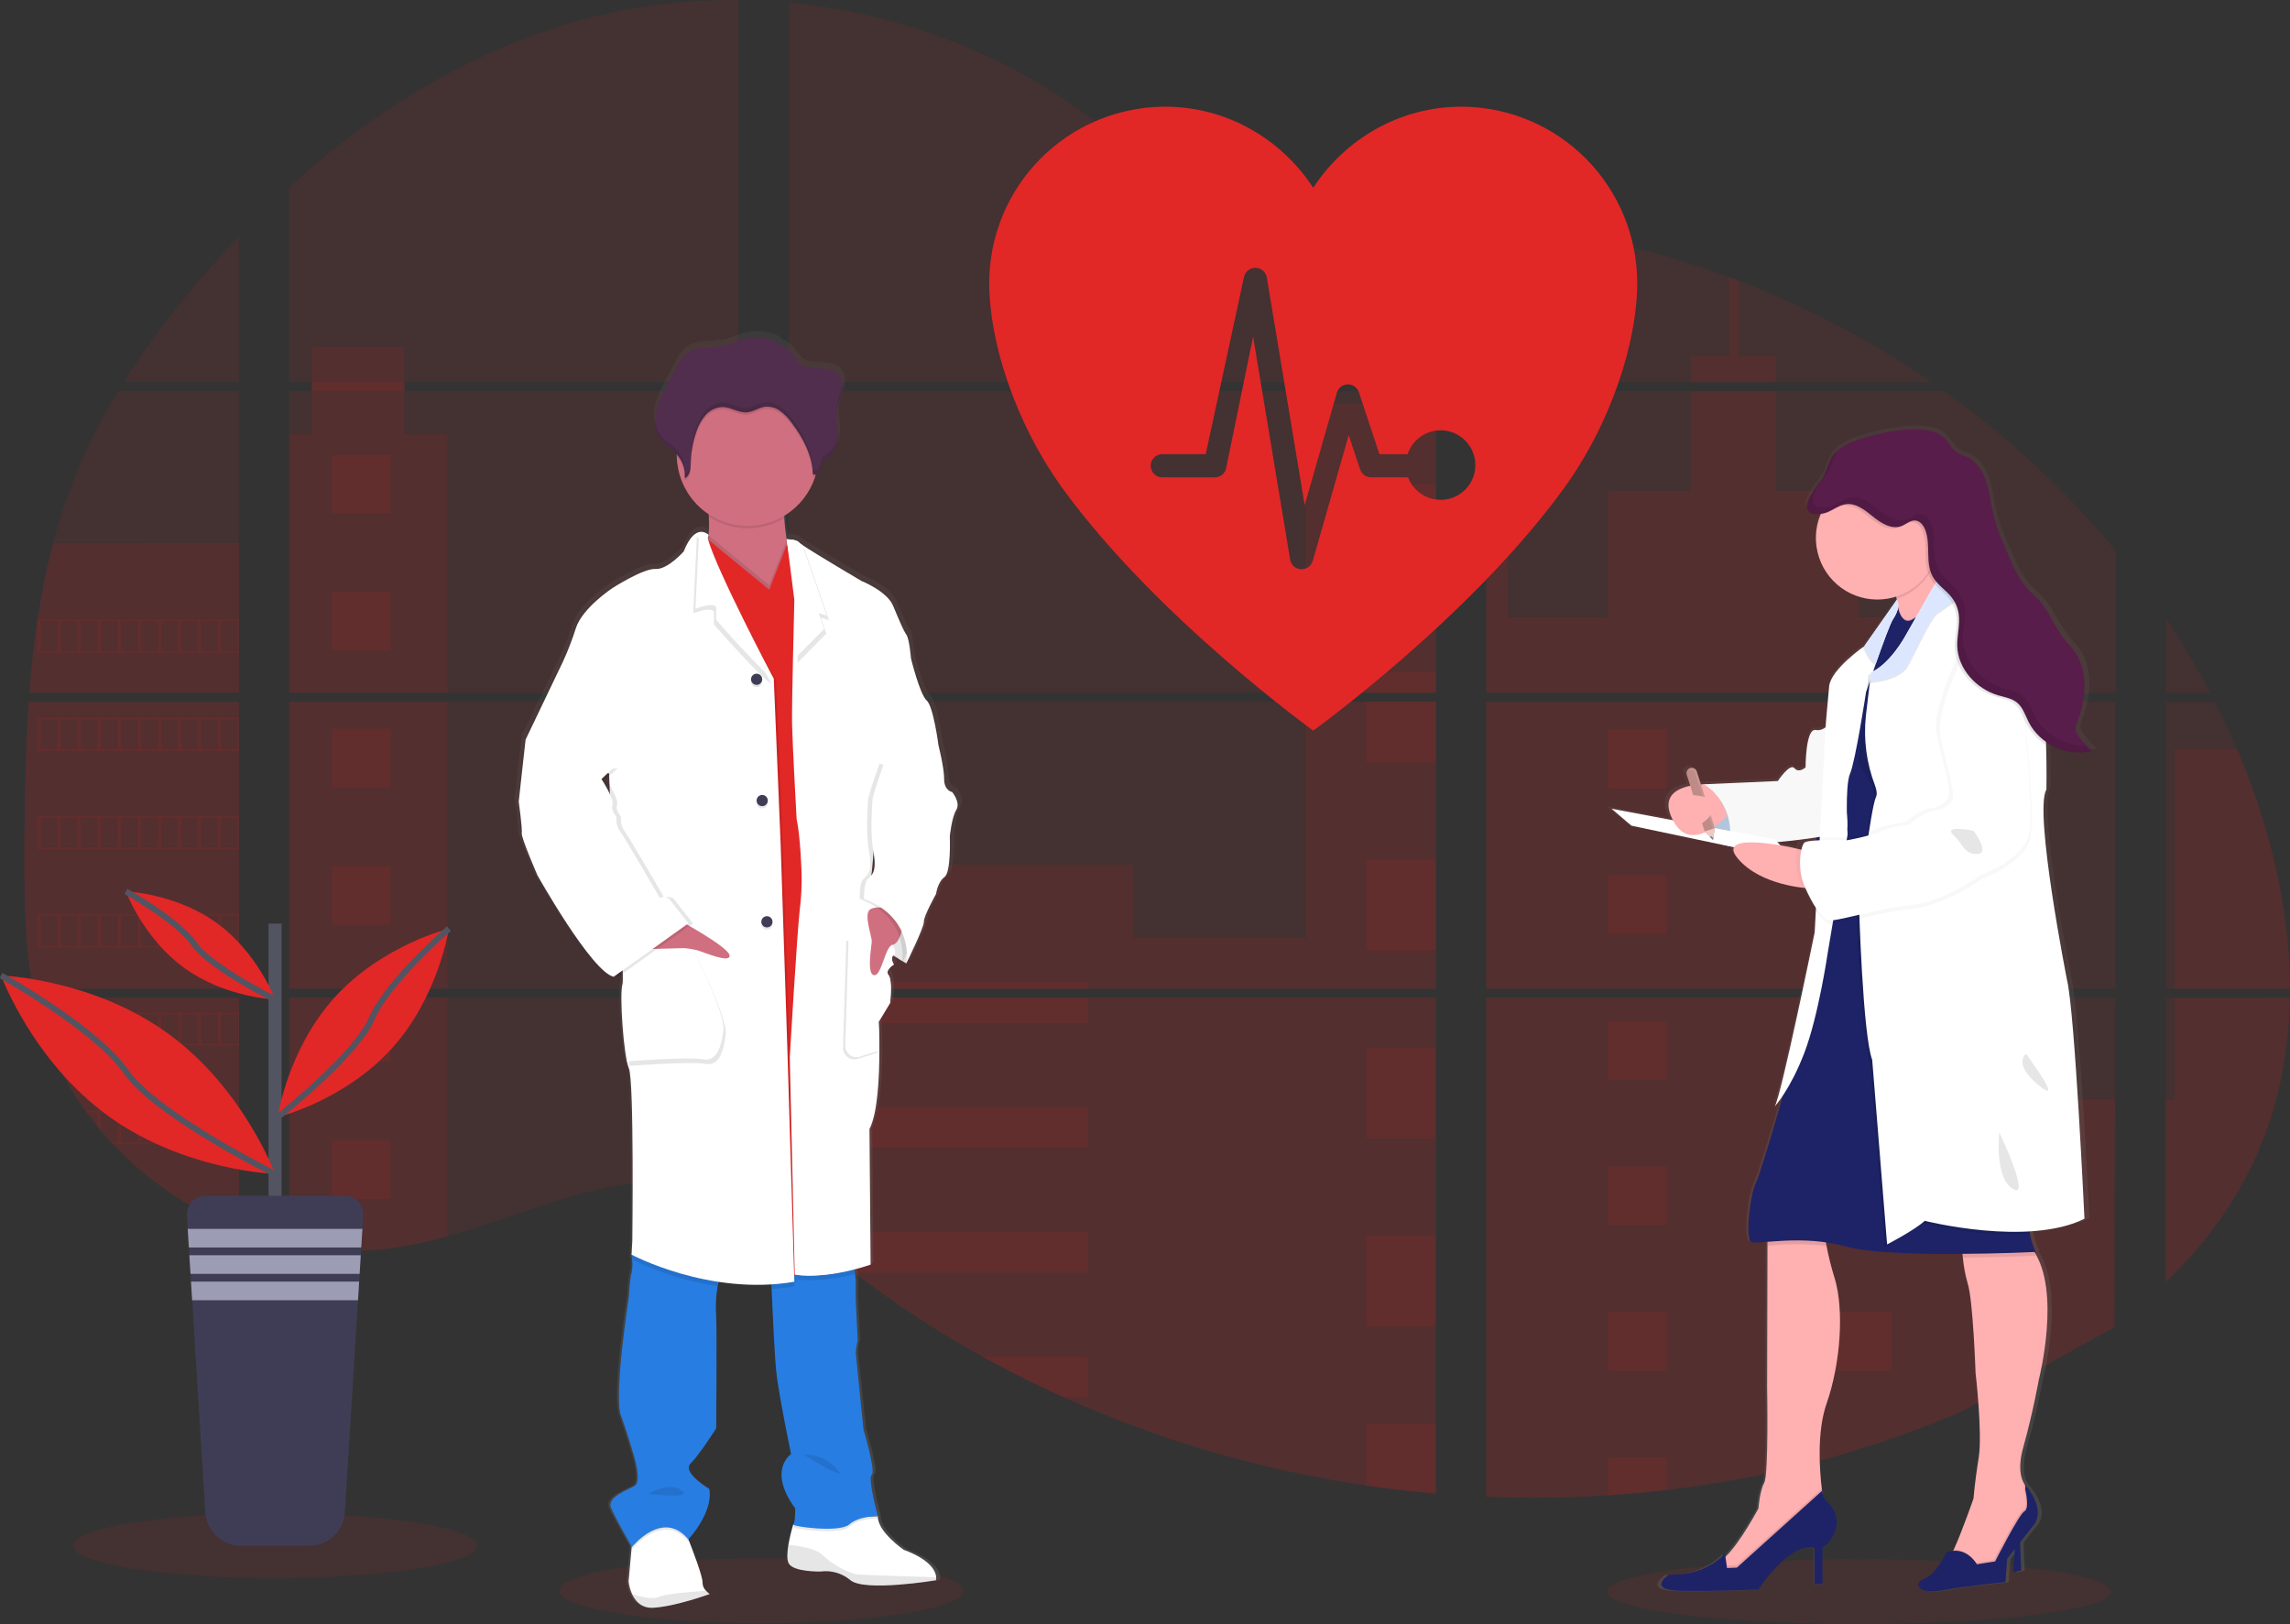 <svg width="767" height="544" viewBox="0 0 767 544" fill="none" xmlns="http://www.w3.org/2000/svg">
<rect x="0" y="0" width="767" height="544" fill="#333333" stroke="none"/>
<g clip-path="url(#clip0_1_41)">
<path opacity="0.1" d="M254.996 543.694C292.348 543.694 322.628 538.825 322.628 532.818C322.628 526.811 292.348 521.941 254.996 521.941C217.643 521.941 187.363 526.811 187.363 532.818C187.363 538.825 217.643 543.694 254.996 543.694Z" fill="#E22727"/>
<path opacity="0.1" d="M622.636 544C669.246 544 707.03 539.13 707.03 533.123C707.03 527.116 669.246 522.247 622.636 522.247C576.026 522.247 538.241 527.116 538.241 533.123C538.241 539.13 576.026 544 622.636 544Z" fill="#E22727"/>
<path opacity="0.1" d="M9.606 235.047H80.05V331.186H14.763C14.59 332.173 14.423 333.166 14.243 334.16H80.05V411.694C79.932 411.659 79.828 411.617 79.716 411.576C77.856 410.839 76.01 410.061 74.164 409.227L72.984 408.692C71.133 407.816 69.282 406.889 67.431 405.912C66.786 405.571 66.14 405.217 65.501 404.855C55.226 399.092 45.891 391.789 37.821 383.199C37.585 382.97 37.363 382.727 37.127 382.504C36.003 381.281 34.899 380.044 33.83 378.779L32.65 377.389C31.387 375.839 30.165 374.248 28.978 372.635C28.805 372.399 28.638 372.163 28.458 371.94C23.631 365.239 19.623 357.982 16.519 350.326C16.422 350.097 16.339 349.846 16.249 349.631C15.296 347.175 14.451 344.696 13.715 342.194C13.396 341.145 13.091 340.109 12.827 339.018C12.73 338.699 12.646 338.386 12.57 338.073C8.628 322.665 8.163 306.659 8.163 290.765C8.163 288.909 8.163 287.047 8.163 285.205C8.163 278.776 8.239 272.306 8.35 265.842C8.35 264.167 8.419 262.499 8.454 260.818C8.551 256.55 8.69 252.283 8.871 248.016C8.912 246.827 8.968 245.646 9.03 244.464C9.03 243.783 9.065 243.102 9.134 242.421C9.301 239.947 9.44 237.494 9.606 235.047Z" fill="#E22727"/>
<path opacity="0.1" d="M80.05 128.004H41.41C47.691 118.16 54.554 108.701 61.962 99.676C67.702 92.615 73.761 85.734 80.05 79.104V128.004Z" fill="#E22727"/>
<path opacity="0.1" d="M80.05 130.979V232.073H9.828C9.828 231.781 9.877 231.482 9.898 231.19C9.96 230.391 10.023 229.591 10.092 228.799C10.168 227.868 10.252 226.93 10.342 226.019C10.432 225.109 10.529 223.997 10.633 222.989C10.738 221.981 10.835 220.96 10.953 219.952C11.071 218.944 11.175 217.936 11.3 216.936C11.425 215.935 11.536 214.92 11.668 213.919C11.772 213.085 11.883 212.258 11.994 211.424C12.154 210.25 12.32 209.068 12.501 207.901C12.501 207.727 12.549 207.546 12.577 207.379C13.844 198.832 15.57 190.359 17.748 181.998C20.028 173.227 22.939 164.633 26.459 156.283C30.2 147.549 34.58 139.102 39.563 131.013L80.05 130.979Z" fill="#E22727"/>
<path opacity="0.1" d="M96.868 235.04V331.186H247.326V235.04H96.868ZM96.868 334.153V416.719C97.728 416.899 98.582 417.073 99.429 417.219C100.581 417.442 101.726 417.643 102.899 417.817C103.121 417.852 103.35 417.886 103.593 417.907C104.051 417.984 104.523 418.046 104.981 418.109C106.141 418.269 107.293 418.401 108.452 418.505C109 418.56 109.556 418.609 110.111 418.651L111.45 418.755C112.179 418.811 112.901 418.852 113.616 418.873C114.06 418.873 114.504 418.915 114.963 418.929C115.31 418.929 115.657 418.929 116.018 418.929C116.378 418.929 116.892 418.929 117.329 418.929C117.926 418.929 118.523 418.929 119.113 418.929H119.911C120.508 418.929 121.105 418.929 121.695 418.873H121.737C122.146 418.873 122.563 418.873 122.979 418.818C123.095 418.825 123.211 418.825 123.326 418.818C123.673 418.818 124.02 418.818 124.354 418.769H124.597L126.922 418.588C127.685 418.519 128.456 418.428 129.233 418.345L130.816 418.157C137.254 417.254 143.621 415.898 149.868 414.099C163.903 410.179 177.632 404.695 191.66 400.678C209.796 395.501 229.835 392.957 247.361 399.288V334.153H96.868ZM247.326 128.004V0.007C230.853 -0.172 214.425 1.757 198.441 5.748C160.342 15.332 126.158 36.119 96.868 62.668V127.997H104.419V130.965H96.868V232.073H247.326V130.972H135.424V128.004H247.326ZM440.582 84.769C431.156 84.435 421.786 81.446 413.311 76.832C397.104 68.005 384.159 54.376 369.694 42.874C339.64 18.918 302.368 4.462 264.13 0.876V128.004H478.917L479.451 127.441L440.582 84.769ZM460.149 81.293L480.895 104.089V75.317C473.947 76.178 467.86 78.229 460.176 81.266L460.149 81.293ZM480.895 437.221V334.153H436.688C436.57 333.716 436.452 333.271 436.313 332.826C436.445 333.271 436.556 333.716 436.681 334.153H264.158V408.692C265.796 409.908 267.413 411.187 269.016 412.486C270.745 413.876 272.452 415.343 274.167 416.781L275.895 418.213C276.721 418.908 277.554 419.603 278.394 420.256C280.059 421.609 281.741 422.944 283.44 424.259C284.279 424.954 285.14 425.58 285.994 426.233C299.547 436.609 313.845 445.973 328.771 454.248C332.116 456.102 335.492 457.911 338.898 459.676C341.167 460.837 343.451 461.991 345.741 463.11C349.184 464.791 352.655 466.413 356.153 467.975C388.405 482.471 422.509 492.419 457.49 497.533C465.259 498.682 473.059 499.585 480.888 500.243V437.214H481.582L480.895 437.221ZM264.158 130.972V232.073H480.923V130.972H264.158ZM264.158 235.04V331.186H480.923V235.04H264.158ZM497.748 75.192V107.286L524.227 78.194C515.454 76.776 506.627 75.764 497.748 75.157V75.192ZM497.748 235.075V331.186H708.578V235.04L497.748 235.075ZM707.808 444.852L708.55 334.153H497.748V501.348C511.328 501.919 524.928 501.757 538.491 500.862H538.727C545.205 500.454 551.653 499.861 558.071 499.083H558.217C592.457 495.092 625.937 486.147 657.611 472.527M749.231 250.872C748.44 249.003 747.614 247.147 746.774 245.312C745.206 241.837 743.547 238.46 741.839 235.082H725.389V331.186H766.979C766.958 303.97 760.08 276.17 749.252 250.837L749.231 250.872ZM725.389 334.188V429.402C737.105 418.157 747.003 405.293 754.132 390.587C762.704 372.878 766.625 353.704 766.944 334.174L725.389 334.188ZM725.389 207.06V232.08H740.298C735.788 223.467 730.818 215.103 725.41 207.025L725.389 207.06ZM582.406 94.054C581.309 93.637 580.213 93.213 579.109 92.803C567.47 88.499 555.576 84.92 543.495 82.086L502.974 126.614L502.197 127.441L502.717 128.011H646.936C626.85 114.167 605.196 102.757 582.427 94.019L582.406 94.054ZM651.163 131.006H500.704L497.748 133.717V232.073H523.665H523.707H708.606V184.431C691.88 164.176 672.575 146.203 651.184 130.972L651.163 131.006Z" fill="#E22727"/>
<path opacity="0.1" d="M80.05 181.97V232.073H9.828C9.828 231.781 9.877 231.482 9.898 231.19C9.96 230.391 10.023 229.591 10.092 228.799C10.168 227.868 10.252 226.93 10.342 226.019C10.432 225.109 10.529 223.997 10.633 222.989C10.738 221.981 10.835 220.96 10.953 219.952C11.071 218.944 11.175 217.936 11.3 216.936C11.425 215.935 11.536 214.92 11.668 213.919C11.772 213.085 11.883 212.258 11.994 211.424C12.154 210.25 12.32 209.068 12.501 207.901C12.501 207.727 12.549 207.546 12.577 207.379C13.844 198.832 15.57 190.359 17.748 181.998L80.05 181.97Z" fill="#E22727"/>
<path opacity="0.1" d="M9.606 235.047H80.05V331.186H14.763C14.59 332.173 14.423 333.166 14.243 334.16H80.05V411.694C79.932 411.659 79.828 411.617 79.716 411.576C77.856 410.839 76.01 410.061 74.164 409.227L72.984 408.692C71.133 407.816 69.282 406.889 67.431 405.912C66.786 405.571 66.14 405.217 65.501 404.855C55.226 399.092 45.891 391.789 37.821 383.199C37.585 382.97 37.363 382.727 37.127 382.504C36.003 381.281 34.899 380.044 33.83 378.779L32.65 377.389C31.387 375.839 30.165 374.248 28.978 372.635C28.805 372.399 28.638 372.163 28.458 371.94C23.631 365.239 19.623 357.982 16.519 350.326C16.422 350.097 16.339 349.846 16.249 349.631C15.296 347.175 14.451 344.696 13.715 342.194C13.396 341.145 13.091 340.109 12.827 339.018C12.73 338.699 12.646 338.386 12.57 338.073C8.628 322.665 8.163 306.659 8.163 290.765C8.163 288.909 8.163 287.047 8.163 285.205C8.163 278.776 8.239 272.306 8.35 265.842C8.35 264.167 8.419 262.499 8.454 260.818C8.551 256.55 8.69 252.283 8.871 248.016C8.912 246.827 8.968 245.646 9.03 244.464C9.03 243.783 9.065 243.102 9.134 242.421C9.301 239.947 9.44 237.494 9.606 235.047Z" fill="#E22727"/>
<path opacity="0.1" d="M149.834 145.448V232.073H96.868V145.448H104.419V116.12H135.417V145.448H149.834Z" fill="#E22727"/>
<path opacity="0.1" d="M149.834 235.04H96.874V331.179H149.834V235.04Z" fill="#E22727"/>
<path opacity="0.1" d="M96.868 334.16H149.834V414.085C143.586 415.882 137.219 417.236 130.781 418.137L129.198 418.331C128.421 418.421 127.651 418.498 126.887 418.574C126.124 418.651 125.332 418.706 124.562 418.755H124.319C123.986 418.755 123.625 418.797 123.299 418.804H122.945C122.528 418.804 122.112 418.845 121.695 418.859C121.105 418.894 120.515 418.901 119.911 418.908C119.655 418.908 119.412 418.908 119.155 418.908C118.558 418.908 117.968 418.908 117.371 418.908H116.059C115.705 418.908 115.365 418.908 114.997 418.908L113.658 418.859C112.964 418.859 112.214 418.783 111.492 418.734L110.159 418.637L108.501 418.484C107.334 418.38 106.175 418.248 105.03 418.088L103.642 417.893L102.948 417.796C101.789 417.615 100.643 417.421 99.477 417.198C98.624 417.052 97.777 416.872 96.916 416.698L96.868 334.16Z" fill="#E22727"/>
<path opacity="0.1" d="M480.923 135.218H437.251V232.066H480.923V135.218Z" fill="#E22727"/>
<path opacity="0.1" d="M480.93 235.04V331.186H264.158V289.715H379.62V314.179H437.251V235.04H480.93Z" fill="#E22727"/>
<path opacity="0.1" d="M481.617 437.242H480.923V500.313C473.103 499.65 465.306 498.749 457.532 497.609C422.533 492.479 388.415 482.51 356.153 467.988C346.838 463.791 337.713 459.208 328.778 454.241C313.852 445.962 299.553 436.598 285.994 426.226C282.588 423.613 279.226 420.94 275.909 418.206C273.611 416.309 271.328 414.363 269.016 412.472C267.413 411.173 265.796 409.894 264.158 408.671V334.16H436.674C436.556 333.716 436.438 333.271 436.313 332.833C436.445 333.271 436.57 333.716 436.688 334.16H480.923V437.2C481.159 437.207 481.388 437.228 481.617 437.242Z" fill="#E22727"/>
<path opacity="0.1" d="M594.823 128.004H566.366V119.15H579.123V92.775C580.229 93.178 581.33 93.593 582.427 94.019V119.15H594.823V128.004Z" fill="#E22727"/>
<path opacity="0.1" d="M663.386 232.073H523.679C523.679 232.073 523.679 232.073 523.727 232.107L523.665 232.073H497.748V135.225H505.091V206.81H538.65V164.415H566.373V130.979H594.83V164.443H622.552V206.837H663.386V232.073Z" fill="#E22727"/>
<path opacity="0.1" d="M497.748 235.04V331.186H663.386V235.04H497.748ZM708.349 444.359L708.578 368.257H663.386V334.202H497.748V501.348C511.328 501.919 524.928 501.757 538.491 500.862H538.727C545.205 500.454 551.653 499.861 558.071 499.083H558.217C592.457 495.092 625.937 486.147 657.611 472.527" fill="#E22727"/>
<path opacity="0.1" d="M728.332 334.16H766.972C766.632 353.683 762.717 372.858 754.152 390.566C747.024 405.279 737.119 418.143 725.417 429.382V368.222H728.332V334.16Z" fill="#E22727"/>
<path opacity="0.1" d="M766.993 331.186H728.332V250.837H749.252C760.08 276.17 766.958 303.97 766.993 331.186Z" fill="#E22727"/>
<path opacity="0.1" d="M480.93 162.142H457.532V192.507H480.93V162.142Z" fill="#E22727"/>
<path opacity="0.1" d="M480.93 225.081H457.532V232.073H480.93V225.081Z" fill="#E22727"/>
<path opacity="0.1" d="M480.93 235.04H457.532V255.438H480.93V235.04Z" fill="#E22727"/>
<path opacity="0.1" d="M480.93 288.02H457.532V318.384H480.93V288.02Z" fill="#E22727"/>
<path opacity="0.1" d="M480.93 350.958H457.532V381.323H480.93V350.958Z" fill="#E22727"/>
<path opacity="0.1" d="M480.923 437.2C481.159 437.2 481.388 437.2 481.617 437.242H480.923V444.296H457.532V413.897H480.923V437.2Z" fill="#E22727"/>
<path opacity="0.1" d="M480.923 476.822V500.278C473.103 499.615 465.306 498.714 457.532 497.574V476.822H480.923Z" fill="#E22727"/>
<path opacity="0.1" d="M364.433 328.955H264.158V331.186H364.433V328.955Z" fill="#E22727"/>
<path opacity="0.1" d="M364.433 334.153H264.158V342.702H364.433V334.153Z" fill="#E22727"/>
<path opacity="0.1" d="M364.433 370.724H264.158V384.471H364.433V370.724Z" fill="#E22727"/>
<path opacity="0.1" d="M364.426 412.493V426.24H285.994C282.588 423.636 279.224 420.963 275.902 418.22C273.604 416.323 271.328 414.377 269.009 412.493H364.426Z" fill="#E22727"/>
<path opacity="0.1" d="M364.426 454.255V467.988H356.146C346.84 463.786 337.718 459.201 328.778 454.235L364.426 454.255Z" fill="#E22727"/>
<path opacity="0.1" d="M558.238 244.36H538.498V264.126H558.238V244.36Z" fill="#E22727"/>
<path opacity="0.1" d="M130.83 152.266H111.09V172.032H130.83V152.266Z" fill="#E22727"/>
<path opacity="0.1" d="M130.83 198.178H111.09V217.943H130.83V198.178Z" fill="#E22727"/>
<path opacity="0.1" d="M130.83 244.089H111.09V263.855H130.83V244.089Z" fill="#E22727"/>
<path opacity="0.1" d="M130.83 289.993H111.09V309.759H130.83V289.993Z" fill="#E22727"/>
<path opacity="0.1" d="M130.83 335.905H111.09V355.67H130.83V335.905Z" fill="#E22727"/>
<path opacity="0.1" d="M130.83 381.816H111.09V401.582H130.83V381.816Z" fill="#E22727"/>
<path opacity="0.1" d="M633.595 244.36H613.855V264.126H633.595V244.36Z" fill="#E22727"/>
<path opacity="0.1" d="M558.238 293.114H538.498V312.88H558.238V293.114Z" fill="#E22727"/>
<path opacity="0.1" d="M633.595 293.114H613.855V312.88H633.595V293.114Z" fill="#E22727"/>
<path opacity="0.1" d="M558.238 341.861H538.498V361.627H558.238V341.861Z" fill="#E22727"/>
<path opacity="0.1" d="M633.595 341.861H613.855V361.627H633.595V341.861Z" fill="#E22727"/>
<path opacity="0.1" d="M558.238 390.615H538.498V410.38H558.238V390.615Z" fill="#E22727"/>
<path opacity="0.1" d="M633.595 390.615H613.855V410.38H633.595V390.615Z" fill="#E22727"/>
<path opacity="0.1" d="M558.238 439.369H538.498V459.134H558.238V439.369Z" fill="#E22727"/>
<path opacity="0.1" d="M633.595 439.369H613.855V459.134H633.595V439.369Z" fill="#E22727"/>
<path opacity="0.1" d="M538.498 500.862V488.116H558.231V499.048L538.498 500.862Z" fill="#E22727"/>
<path opacity="0.1" d="M12.494 207.366V218.673H80.05V207.366H12.494ZM19.226 217.964H13.715V208.061H19.268L19.226 217.964ZM25.952 217.964H20.399V208.061H25.952V217.964ZM32.664 217.964H27.111V208.061H32.664V217.964ZM39.39 217.964H33.844V208.061H39.397L39.39 217.964ZM46.109 217.964H40.556V208.061H46.109V217.964ZM52.834 217.964H47.282V208.061H52.834V217.964ZM59.56 217.964H54.007V208.061H59.56V217.964ZM66.279 217.964H60.726V208.061H66.279V217.964ZM72.998 217.964H67.445V208.061H72.998V217.964ZM79.716 217.964H74.164V208.061H79.716V217.964Z" fill="#E22727"/>
<path opacity="0.1" d="M12.494 240.267V251.574H80.05V240.267H12.494ZM19.226 250.858H13.715V240.982H19.268L19.226 250.858ZM25.952 250.858H20.399V240.982H25.952V250.858ZM32.664 250.858H27.111V240.982H32.664V250.858ZM39.39 250.858H33.844V240.982H39.397L39.39 250.858ZM46.109 250.858H40.556V240.982H46.109V250.858ZM52.834 250.858H47.282V240.982H52.834V250.858ZM59.56 250.858H54.007V240.982H59.56V250.858ZM66.279 250.858H60.726V240.982H66.279V250.858ZM72.998 250.858H67.445V240.982H72.998V250.858ZM79.716 250.858H74.164V240.982H79.716V250.858Z" fill="#E22727"/>
<path opacity="0.1" d="M12.494 273.182V284.51H80.05V273.182H12.494ZM19.226 283.773H13.715V273.89H19.268L19.226 283.773ZM25.952 283.773H20.399V273.89H25.952V283.773ZM32.664 283.773H27.111V273.89H32.664V283.773ZM39.39 283.773H33.844V273.89H39.397L39.39 283.773ZM46.109 283.773H40.556V273.89H46.109V283.773ZM52.834 283.773H47.282V273.89H52.834V283.773ZM59.56 283.773H54.007V273.89H59.56V283.773ZM66.279 283.773H60.726V273.89H66.279V283.773ZM72.998 283.773H67.445V273.89H72.998V283.773ZM79.716 283.773H74.164V273.89H79.716V283.773Z" fill="#E22727"/>
<path opacity="0.1" d="M12.494 306.096V317.39H80.05V306.096H12.494ZM19.226 316.688H13.715V306.798H19.268L19.226 316.688ZM25.952 316.688H20.399V306.798H25.952V316.688ZM32.664 316.688H27.111V306.798H32.664V316.688ZM39.39 316.688H33.844V306.798H39.397L39.39 316.688ZM46.109 316.688H40.556V306.798H46.109V316.688ZM52.834 316.688H47.282V306.798H52.834V316.688ZM59.56 316.688H54.007V306.798H59.56V316.688ZM66.279 316.688H60.726V306.798H66.279V316.688ZM72.998 316.688H67.445V306.798H72.998V316.688ZM79.716 316.688H74.164V306.798H79.716V316.688Z" fill="#E22727"/>
<path opacity="0.1" d="M12.785 339.004C13.056 340.068 13.361 341.131 13.681 342.181V339.713H19.233V349.596H16.263C16.353 349.825 16.443 350.076 16.533 350.291H80.05V339.004H12.785ZM25.973 349.596H20.42V339.713H25.973V349.596ZM32.685 349.596H27.132V339.713H32.685V349.596ZM39.41 349.596H33.844V339.713H39.397L39.41 349.596ZM46.129 349.596H40.577V339.713H46.129V349.596ZM52.855 349.596H47.302V339.713H52.855V349.596ZM59.581 349.596H54.028V339.713H59.581V349.596ZM66.3 349.596H60.747V339.713H66.3V349.596ZM73.019 349.596H67.466V339.713H73.019V349.596ZM79.737 349.596H74.185V339.713H79.737V349.596Z" fill="#E22727"/>
<path opacity="0.1" d="M28.472 371.919C28.645 372.142 28.812 372.392 28.992 372.614H32.664V377.361C33.06 377.834 33.448 378.306 33.851 378.751V372.587H39.404V382.504H37.155C37.377 382.733 37.592 382.977 37.849 383.199H80.07V371.919H28.472ZM46.109 382.504H40.556V372.628H46.109V382.504ZM52.834 382.504H47.282V372.628H52.834V382.504ZM59.56 382.504H54.007V372.628H59.56V382.504ZM66.279 382.504H60.726V372.628H66.279V382.504ZM72.998 382.504H67.445V372.628H72.998V382.504ZM79.716 382.504H74.164V372.628H79.716V382.504Z" fill="#E22727"/>
<path opacity="0.1" d="M65.529 404.827C66.161 405.189 66.806 405.522 67.459 405.884V405.536H73.012V408.664L74.192 409.213V405.536H79.744V411.548C79.851 411.601 79.962 411.643 80.077 411.673V404.827H65.529Z" fill="#E22727"/>
<path opacity="0.1" d="M436.313 332.826C436.445 333.271 436.556 333.716 436.681 334.153C436.57 333.716 436.452 333.271 436.313 332.826ZM104.447 127.983V130.951H135.452V127.983H104.447ZM436.313 332.826C436.445 333.271 436.556 333.716 436.681 334.153C436.57 333.716 436.452 333.271 436.313 332.826ZM436.313 332.826C436.445 333.271 436.556 333.716 436.681 334.153C436.57 333.716 436.452 333.271 436.313 332.826Z" fill="#E22727"/>
<path d="M320.393 263.869C320.393 263.869 317.658 263.486 317.658 259.497C317.658 255.508 315.701 248.057 315.701 248.057C315.701 248.023 314.007 235.082 311.668 233.025C309.329 230.968 306.324 218.889 306.324 218.889C306.324 218.889 305.81 212.335 304.762 210.924C303.714 209.513 302.298 206.059 300.209 201.131C298.12 196.204 289.409 192.791 289.409 192.791C289.409 192.791 273.66 183.645 269.197 180.664C268.791 180.419 268.412 180.132 268.065 179.809C267.288 178.787 263.901 178.766 263.901 178.766C263.547 176.529 263.207 173.957 263.096 171.629C263.096 171.379 263.096 171.128 263.061 170.878C268.038 167.933 271.786 163.289 273.618 157.799C273.701 157.534 273.771 157.256 273.847 156.992C274.145 156.894 274.42 156.734 274.653 156.524C274.886 156.313 275.073 156.056 275.201 155.769C275.603 154.873 275.61 153.823 276.11 152.989C276.693 152.002 277.804 151.474 278.678 150.73C280.885 148.854 281.454 145.692 281.35 142.814C281.281 140.486 280.906 138.137 281.052 135.823L281.094 135.239C281.135 134.891 281.184 134.544 281.246 134.21C281.586 132.487 282.329 130.861 282.746 129.151C283.162 127.441 283.204 125.516 282.232 124.043C280.809 121.881 277.845 121.45 275.242 121.228C272.292 120.978 269.655 121.304 267.767 118.851C266.883 117.569 265.889 116.366 264.796 115.258C264.408 114.896 260.632 112.589 260.632 112.436C256.946 110.727 252.769 110.406 248.867 111.533C246.91 112.103 245.063 113.034 243.078 113.5C238.796 114.514 233.868 113.416 230.23 115.869C228.204 117.259 226.989 119.47 225.851 121.624C224.925 123.399 223.986 125.171 223.033 126.941C221.499 129.853 219.937 132.813 219.292 136.038C219.156 136.74 219.072 137.451 219.042 138.165V138.2C219.042 138.457 219.042 138.714 219.042 138.971V139.298C219.042 139.541 219.042 139.777 219.083 139.993C219.125 140.208 219.118 140.278 219.139 140.424C219.16 140.57 219.194 140.896 219.236 141.119C219.278 141.341 219.361 141.73 219.444 142.036C219.479 142.168 219.528 142.293 219.569 142.418C219.639 142.655 219.722 142.884 219.812 143.113C219.861 143.231 219.909 143.357 219.965 143.475C220.069 143.718 220.194 143.954 220.319 144.17C220.374 144.267 220.416 144.357 220.472 144.448C220.665 144.771 220.878 145.082 221.11 145.379C222.595 147.235 224.782 148.416 226.399 150.154C226.399 150.223 226.399 150.293 226.399 150.355C226.399 150.55 226.399 150.737 226.399 150.932C226.485 154.807 227.515 158.602 229.4 161.988C231.284 165.373 233.967 168.246 237.213 170.357C237.213 170.621 237.248 170.892 237.262 171.156C237.397 173.219 237.371 175.29 237.185 177.349C236.903 177.015 236.549 176.75 236.15 176.572C235.751 176.394 235.317 176.308 234.881 176.32C234.583 176.306 234.284 176.331 233.992 176.397L233.93 176.348V176.41C232.403 176.786 230.522 178.377 228.724 182.902C228.724 182.902 223.255 189.073 219.09 188.816C214.926 188.559 204.382 195.238 204.382 195.238C204.382 195.238 194.096 201.924 191.889 208.735C190.655 212.597 189.176 216.376 187.46 220.049L174.745 246.285L172.399 267.1C172.399 267.1 173.697 276.358 173.44 277.768C173.183 279.179 178.777 291.905 178.777 291.905C178.777 291.905 197.261 324.423 204.813 326.091L205.354 325.709C205.677 325.878 206.02 326.007 206.375 326.091L207.929 324.993C208.023 326.217 207.983 327.448 207.811 328.663C206.77 331.874 208.2 352.828 210.019 356.935C211.837 361.043 211.192 414.898 211.192 414.898L210.935 419.652C210.935 419.652 210.935 419.804 210.997 420.069L210.935 421.194L211.122 421.292C211.317 422.8 211.253 424.33 210.935 425.816C210.282 427.901 210.019 433.795 210.019 433.795C210.019 433.795 204.82 467.071 207.284 473.757C209.748 480.443 211.844 487.768 211.844 487.768C211.844 487.768 214.447 496.108 211.969 497.533C209.491 498.957 202.446 501.348 203.897 504.823C205.215 508.034 210.22 516.638 210.962 517.896L210.9 518.556L209.88 529.628C210.045 531.089 210.441 532.516 211.053 533.853C212.17 536.265 214.343 538.767 218.473 538.496C219.167 538.447 219.972 538.364 220.749 538.259C228.308 537.245 237.616 533.867 237.616 533.867C237.132 533.56 236.689 533.193 236.297 532.776C235.925 532.415 235.631 531.983 235.432 531.505C235.232 531.027 235.132 530.514 235.138 529.996C235.249 527.98 231.48 518.376 230.543 516.013C230.397 515.672 230.321 515.477 230.321 515.477C230.321 515.477 238.914 506.484 237.484 498.513C237.484 498.513 227.975 492.953 231.105 489.902C234.235 486.851 239.83 478.087 239.83 478.087C239.83 478.087 240.087 445.318 239.83 440.425C239.562 437.029 239.723 433.613 240.309 430.257C240.413 429.75 240.538 429.256 240.67 428.77C244.999 429.417 249.369 429.749 253.746 429.764C255.343 429.764 256.967 429.764 258.605 429.666C258.605 430.13 258.626 430.63 258.667 431.168C259.028 439.285 259.702 453.519 260.25 458.808C261.027 466.39 265.324 486.823 265.324 486.823C265.324 486.823 257.127 492.091 266.754 505.073C266.754 505.073 266.754 509.778 266.115 510.46C265.433 512.686 264.884 514.951 264.47 517.243C264.067 519.689 263.901 522.163 264.553 523.449C266.115 526.521 275.485 526.271 275.485 526.271L275.714 526.229C277.483 526.046 279.271 526.216 280.974 526.731C282.676 527.245 284.26 528.092 285.633 529.224C289.194 532.088 302.708 530.83 310.023 529.919C312.89 529.558 314.806 529.224 314.806 529.224C314.899 528.9 314.931 528.56 314.903 528.224C314.826 526.424 313.417 522.476 303.867 518.952C303.867 518.952 294.885 512.906 295.01 507.638H294.823H293.782C294.538 507.596 295.024 507.638 295.024 507.638C295.024 507.638 291.505 494.78 292.942 493.738C294.379 492.696 290.075 478.448 290.075 478.448C290.075 478.448 287.611 454.54 287.479 452.865C287.485 451.428 287.702 450 288.125 448.626L287.479 435.518C287.479 435.518 287.354 431.161 287.479 429.743C287.458 428.512 287.358 427.284 287.181 426.066C287.118 425.58 287.056 425.073 286.986 424.572C290.353 423.717 292.539 422.925 292.539 422.925L292.15 377.299C295.01 371.739 295.538 359.542 295.524 350.889C295.524 345.329 295.274 341.215 295.274 341.215L299.182 334.828C299.182 334.828 300.084 327.183 298.654 325.508C298.022 324.75 298.307 323.965 298.828 323.318C299.098 323.104 299.383 322.909 299.681 322.735C299.681 322.735 299.64 322.672 299.591 322.582C299.864 322.353 300.154 322.147 300.459 321.963C300.459 321.963 299.071 319.809 300.313 318.898C301.479 319.691 302.52 320.288 303.311 320.775C303.256 321.282 303.2 321.574 303.2 321.574L303.534 320.879C304.297 321.31 304.762 321.574 304.762 321.574C304.762 321.574 310.884 309.363 310.752 307.563C310.62 305.763 314.917 298.18 314.917 298.18C314.917 298.18 315.437 294.198 317.783 292.53C320.129 290.862 319.602 278.776 319.602 278.776C319.602 278.776 320.254 272.48 321.816 269.908C323.378 267.337 320.393 263.869 320.393 263.869ZM203.258 258.51L203.376 261.422C202.682 260.303 202.182 259.497 202.182 259.497L203.258 258.51Z" fill="url(#paint0_linear_1_41)"/>
<path d="M305.095 316.299L303.596 322.693C303.596 322.693 291.588 316.556 289.423 308.758C287.257 300.96 293.046 298 293.046 298L304.235 302.747L305.095 316.299Z" fill="white"/>
<path opacity="0.1" d="M305.095 316.299L303.596 322.693C303.596 322.693 291.588 316.556 289.423 308.758C287.257 300.96 293.046 298 293.046 298L304.235 302.747L305.095 316.299Z" fill="black"/>
<path d="M237.706 533.909C237.706 533.909 226.6 537.995 218.965 538.51C214.912 538.781 212.781 536.293 211.684 533.895C211.085 532.562 210.699 531.143 210.539 529.69L211.532 518.674L212.059 512.809L228.28 508.59L230.578 515.623L230.793 516.159C231.716 518.508 235.415 528.064 235.304 530.058C235.3 530.569 235.398 531.076 235.594 531.547C235.789 532.019 236.078 532.446 236.443 532.804C236.815 533.224 237.24 533.596 237.706 533.909Z" fill="white"/>
<path d="M313.563 528.307C313.591 528.641 313.558 528.978 313.466 529.301C313.466 529.301 289.714 533.269 284.856 529.301C283.486 528.142 281.889 527.282 280.168 526.777C278.446 526.272 276.639 526.132 274.861 526.368C274.861 526.368 265.671 526.618 264.137 523.588C263.498 522.316 263.665 519.849 264.061 517.416C264.464 515.137 265.002 512.884 265.671 510.668L266.039 510.376L268.225 508.618L293.823 507.86H294.018C293.893 513.101 302.708 519.112 302.708 519.112C312.071 522.587 313.452 526.514 313.563 528.307Z" fill="white"/>
<path opacity="0.1" d="M313.563 528.307C313.588 528.642 313.552 528.978 313.459 529.301C313.459 529.301 289.714 533.269 284.856 529.301C283.487 528.142 281.891 527.283 280.171 526.778C278.451 526.273 276.645 526.133 274.868 526.368C274.868 526.368 265.671 526.618 264.144 523.588C263.505 522.309 263.665 519.849 264.061 517.416C267.6 517.771 273.188 518.654 275.381 520.759C278.699 523.963 284.321 527.16 287.771 527.41C290.471 527.584 306.622 528.098 313.563 528.307Z" fill="black"/>
<path opacity="0.1" d="M237.706 533.909C237.706 533.909 226.6 537.995 218.965 538.51C214.912 538.781 212.781 536.293 211.691 533.888C214.516 534.84 218.438 535.841 220.499 534.923C222.943 533.839 231.605 533.137 236.463 532.838C236.833 533.244 237.25 533.603 237.706 533.909Z" fill="black"/>
<path d="M254.184 204.586C245.022 201.02 233.236 189.24 236.179 183.736C236.832 182.347 237.221 180.848 237.324 179.316C237.513 177.236 237.541 175.145 237.407 173.061C237.201 169.648 236.791 166.25 236.179 162.886C236.179 162.886 264.782 163.532 263.117 167.751C262.631 168.988 262.554 171.135 262.686 173.54C262.818 175.945 263.165 178.662 263.526 180.963C264.026 184.118 264.526 186.523 264.526 186.523C264.526 186.523 262.776 188.976 261.749 189.108C260.722 189.24 267.33 209.666 254.184 204.586Z" fill="#CF6F80"/>
<path opacity="0.1" d="M230.772 516.159L230.557 516.395C222.005 506.039 211.664 518.945 211.664 518.945L211.511 518.674L212.038 512.809L228.259 508.59L230.557 515.623L230.772 516.159Z" fill="black"/>
<path opacity="0.1" d="M294.025 508.59C294.025 508.59 287.778 508.458 284.446 511.405C281.114 514.352 265.011 512.044 265.706 511.405C265.911 511.088 266.035 510.725 266.066 510.348L268.253 508.59L293.851 507.833C293.948 508.298 294.025 508.59 294.025 508.59Z" fill="black"/>
<path d="M241.412 427.269C240.947 428.42 240.594 429.614 240.357 430.834C239.778 434.174 239.618 437.573 239.878 440.953C240.135 445.818 239.878 478.42 239.878 478.42C239.878 478.42 234.388 487.115 231.327 490.18C228.266 493.245 237.574 498.749 237.574 498.749C238.962 506.672 230.55 515.623 230.55 515.623C221.999 505.268 211.657 518.181 211.657 518.181C211.657 518.181 206.034 508.451 204.632 504.976C203.23 501.501 210.123 499.096 212.545 497.686C214.967 496.275 212.427 487.956 212.427 487.956C212.427 487.956 210.379 480.665 207.95 474.014C205.521 467.363 210.629 434.253 210.629 434.253C210.629 434.253 210.893 428.374 211.525 426.324C211.843 424.844 211.907 423.321 211.712 421.82C211.67 421.313 211.622 420.889 211.587 420.604C211.552 420.319 211.525 420.187 211.525 420.187L211.622 420.02L215.092 413.543C215.092 413.543 243.078 423.189 241.412 427.269Z" fill="#277DE2"/>
<path d="M294.025 507.826C294.025 507.826 287.778 507.693 284.446 510.606C281.114 513.518 265.011 511.245 265.706 510.606C266.4 509.966 266.344 505.233 266.344 505.233C256.898 492.32 264.956 487.08 264.956 487.08C264.956 487.08 260.736 466.751 259.972 459.211C259.438 453.943 258.779 439.786 258.425 431.703C258.272 428.228 258.182 425.837 258.182 425.837L265.9 424.28L266.892 424.079L285.508 420.34C285.508 420.34 286.022 423.815 286.369 426.657C286.542 427.871 286.639 429.094 286.66 430.32C286.535 431.71 286.66 436.06 286.66 436.06L287.292 449.105C286.879 450.474 286.666 451.895 286.66 453.324C286.785 454.985 289.208 478.768 289.208 478.768C289.208 478.768 293.421 492.96 291.984 493.981C290.547 495.003 294.025 507.826 294.025 507.826Z" fill="#277DE2"/>
<path opacity="0.1" d="M263.117 167.751C262.631 168.988 262.554 171.135 262.686 173.54C258.855 175.85 254.45 177.031 249.979 176.948C245.507 176.864 241.15 175.519 237.407 173.068C237.201 169.652 236.791 166.252 236.179 162.886C236.179 162.886 264.782 163.518 263.117 167.751Z" fill="black"/>
<path d="M274.173 152.391C274.179 154.896 273.785 157.385 273.007 159.765C271.268 165.098 267.703 169.644 262.94 172.6C258.177 175.555 252.525 176.729 246.981 175.915C241.438 175.101 236.36 172.35 232.646 168.15C228.931 163.95 226.82 158.57 226.684 152.961C226.684 152.767 226.684 152.586 226.684 152.391C226.63 149.234 227.204 146.098 228.373 143.166C229.543 140.234 231.283 137.564 233.494 135.312C235.705 133.061 238.341 131.272 241.249 130.052C244.157 128.831 247.279 128.202 250.432 128.202C253.585 128.202 256.707 128.831 259.615 130.052C262.523 131.272 265.159 133.061 267.37 135.312C269.581 137.564 271.321 140.234 272.491 143.166C273.66 146.098 274.234 149.234 274.18 152.391H274.173Z" fill="#CF6F80"/>
<path opacity="0.1" d="M254.184 204.586C245.022 201.02 233.236 189.24 236.179 183.736C236.832 182.347 237.221 180.848 237.324 179.316L249.866 189.636L257.626 196.009L263.526 180.97C264.026 184.125 264.526 186.53 264.526 186.53C264.526 186.53 262.776 188.983 261.749 189.115C260.722 189.247 267.33 209.666 254.184 204.586Z" fill="black"/>
<path d="M286.619 250.198L276.145 426.379L262.485 427.276L227.114 325.118L232.917 203.835L234.138 178.21L249.866 191.144L257.633 197.517L263.707 182.04L274.999 191.895L286.619 250.198Z" fill="#E22727"/>
<path opacity="0.1" d="M241.412 427.269C240.947 428.42 240.594 429.614 240.357 430.834C230.418 429.297 220.764 426.278 211.719 421.876L211.532 421.778L211.594 420.659L211.629 420.076L215.099 413.598C215.099 413.598 243.078 423.189 241.412 427.269Z" fill="black"/>
<path opacity="0.1" d="M266.06 430.862C263.519 431.294 260.956 431.587 258.383 431.738C258.23 428.263 258.14 425.872 258.14 425.872L265.858 424.315L266.06 430.862Z" fill="black"/>
<path opacity="0.1" d="M286.327 426.692C281.392 427.978 273.771 429.423 266.948 428.52L266.851 424.113L285.466 420.374C285.466 420.374 285.98 423.815 286.327 426.692Z" fill="black"/>
<path opacity="0.1" d="M266.823 429.326C238.365 434.191 212.302 420.242 212.302 420.242L212.552 415.516C212.552 415.516 213.197 361.939 211.407 357.832C209.616 353.724 208.221 332.895 209.234 329.698C210.248 326.501 205.535 278.561 205.535 278.561L204.771 259.101L176.827 247.766L189.321 221.689C191.008 218.033 192.46 214.273 193.666 210.43C195.838 203.661 205.923 197.01 205.923 197.01C205.923 197.01 216.265 190.366 220.354 190.616C224.442 190.866 229.8 184.736 229.8 184.736C233.756 174.638 237.338 179.211 237.338 179.211C237.338 179.691 237.338 179.211 237.144 180.706C235.755 191.791 259.591 226.818 259.931 227.437L262.2 282.8L264.498 352.863L266.823 429.326Z" fill="black"/>
<path d="M266.06 429.326C237.602 434.191 211.532 420.242 211.532 420.242L211.788 415.516C211.788 415.516 212.434 361.939 210.636 357.832C208.839 353.724 207.45 332.895 208.471 329.698C209.491 326.501 204.771 278.561 204.771 278.561L204.001 259.101L176.043 247.724L188.536 221.648C190.22 217.99 191.671 214.23 192.881 210.389C195.047 203.62 205.139 196.968 205.139 196.968C205.139 196.968 215.481 190.324 219.562 190.574C223.644 190.825 229.009 184.695 229.009 184.695C232.972 174.597 237.338 179.17 237.338 179.17C237.338 179.649 236.922 179.865 237.144 180.664C240.198 191.415 258.827 226.777 259.167 227.395L261.465 282.759L263.762 352.821L266.06 429.326Z" fill="white"/>
<path opacity="0.1" d="M258.39 228.973C255.329 227.694 239.115 209.159 239.115 209.159V204.94C238.525 203.55 235.02 204.398 232.174 205.371L233.396 179.746L234.784 180.9C237.824 191.645 258.036 228.354 258.39 228.973Z" fill="black"/>
<path d="M259.16 227.437C256.092 226.158 239.878 207.623 239.878 207.623V203.404C239.288 202.014 235.783 202.862 232.937 203.835L234.166 178.21L235.554 179.364C238.601 190.109 258.82 226.825 259.16 227.437Z" fill="white"/>
<path opacity="0.1" d="M212.302 319.878C212.684 319.878 232.091 317.835 232.091 317.835C232.091 317.835 243.842 340.971 243.071 346.601C242.301 352.23 240.906 357.213 236.179 356.331C231.452 355.448 210.74 357.026 210.74 357.026L212.302 319.878Z" fill="black"/>
<path d="M211.532 318.342C211.913 318.342 231.32 316.299 231.32 316.299C231.32 316.299 243.064 339.442 242.301 345.065C241.537 350.687 240.128 355.677 235.408 354.795C230.689 353.912 209.97 355.49 209.97 355.49L211.532 318.342Z" fill="white"/>
<path d="M226.156 307.479C226.156 307.479 243.967 317.063 244.348 319.989C244.73 322.915 235.283 318.711 233.243 318.203C231.9 317.879 230.532 317.665 229.155 317.564L215.543 317.932L226.156 307.479Z" fill="#CF6F80"/>
<path opacity="0.1" d="M253.42 230.168C254.455 230.168 255.294 229.328 255.294 228.292C255.294 227.255 254.455 226.415 253.42 226.415C252.385 226.415 251.546 227.255 251.546 228.292C251.546 229.328 252.385 230.168 253.42 230.168Z" fill="black"/>
<path d="M253.42 229.404C254.455 229.404 255.294 228.564 255.294 227.527C255.294 226.491 254.455 225.651 253.42 225.651C252.385 225.651 251.546 226.491 251.546 227.527C251.546 228.564 252.385 229.404 253.42 229.404Z" fill="#3F3D56"/>
<path opacity="0.1" d="M256.87 311.399C257.905 311.399 258.744 310.559 258.744 309.523C258.744 308.486 257.905 307.646 256.87 307.646C255.835 307.646 254.996 308.486 254.996 309.523C254.996 310.559 255.835 311.399 256.87 311.399Z" fill="black"/>
<path d="M256.87 310.628C257.905 310.628 258.744 309.788 258.744 308.751C258.744 307.715 257.905 306.875 256.87 306.875C255.835 306.875 254.996 307.715 254.996 308.751C254.996 309.788 255.835 310.628 256.87 310.628Z" fill="#3F3D56"/>
<path opacity="0.1" d="M255.287 270.784C256.322 270.784 257.161 269.944 257.161 268.907C257.161 267.871 256.322 267.031 255.287 267.031C254.252 267.031 253.413 267.871 253.413 268.907C253.413 269.944 254.252 270.784 255.287 270.784Z" fill="black"/>
<path d="M255.287 270.019C256.322 270.019 257.161 269.179 257.161 268.143C257.161 267.106 256.322 266.266 255.287 266.266C254.252 266.266 253.413 267.106 253.413 268.143C253.413 269.179 254.252 270.019 255.287 270.019Z" fill="#3F3D56"/>
<path d="M298.488 317.175C298.488 317.175 299.765 319.093 298.488 319.989C297.21 320.886 298.612 323.054 298.612 323.054C298.612 323.054 295.427 324.924 296.829 326.606C298.231 328.288 297.342 335.884 297.342 335.884L293.511 342.236C293.511 342.236 293.74 346.33 293.754 351.862C293.754 360.494 293.247 372.628 290.443 378.16L290.832 423.55C290.832 423.55 277.415 428.457 266.184 426.963L264.519 354.127C264.519 354.127 266.948 312.824 267.843 304.901C268.367 300.788 268.581 296.641 268.482 292.495C268.482 292.495 268.1 280.097 266.816 274.342C266.816 274.342 265.428 249.413 265.289 242.511C265.227 239.21 265.4 229.578 265.595 220.417C265.81 210.403 266.053 200.958 266.053 200.958L263.519 180.886C263.519 180.886 266.053 180.629 266.816 181.651C267.158 181.971 267.53 182.257 267.927 182.506C272.299 185.466 287.75 194.571 287.75 194.571C287.75 194.571 296.301 197.976 298.349 202.855C300.396 207.734 301.819 211.195 302.812 212.585C303.804 213.975 304.346 220.508 304.346 220.508C304.346 220.508 307.289 232.531 309.586 234.568C311.884 236.604 313.563 249.559 313.563 249.559L293.261 265.543C293.261 265.543 291.477 292.134 291.095 293.163C290.714 294.191 298.488 317.175 298.488 317.175Z" fill="white"/>
<path d="M299.258 317.175C299.258 317.175 300.528 319.093 299.258 319.989C297.988 320.886 299.376 323.054 299.376 323.054C299.376 323.054 296.211 324.945 297.599 326.627C298.987 328.308 298.113 335.905 298.113 335.905L294.281 342.257C294.281 342.257 294.51 346.351 294.531 351.883C294.531 360.515 294.025 372.649 291.22 378.181L291.602 423.571C291.602 423.571 278.165 428.478 266.948 426.984L265.289 354.148C265.289 354.148 267.718 312.845 268.614 304.922C269.138 300.809 269.35 296.662 269.245 292.516C269.245 292.516 268.864 280.118 267.587 274.363C267.587 274.363 266.198 249.434 266.053 242.532C265.99 239.231 266.171 229.598 266.358 220.438C266.573 210.423 266.816 200.979 266.816 200.979L263.471 180.636C263.471 180.636 266.816 180.636 267.587 181.672C267.925 181.995 268.298 182.282 268.697 182.526C273.07 185.487 288.527 194.592 288.527 194.592C288.527 194.592 297.072 197.997 299.119 202.876C301.167 207.755 302.59 211.216 303.589 212.606C304.589 213.996 305.116 220.529 305.116 220.529C305.116 220.529 308.059 232.552 310.357 234.588C312.654 236.625 314.313 249.552 314.313 249.552L294.011 265.537C294.011 265.537 292.227 292.127 291.838 293.156C291.449 294.184 299.258 317.175 299.258 317.175Z" fill="white"/>
<path opacity="0.1" d="M274.944 206.879L276.776 212.23L267.128 221.96C267.344 211.952 267.587 202.501 267.587 202.501L264.241 182.158C264.241 182.158 267.587 182.158 268.357 183.194C268.695 183.516 269.067 183.801 269.468 184.041L277.672 207.741L274.944 206.879Z" fill="black"/>
<path d="M274.173 205.343L276.013 210.695L266.365 220.424C266.58 210.41 266.823 200.965 266.823 200.965L263.471 180.622C263.471 180.622 266.823 180.622 267.587 181.658C267.927 181.979 268.299 182.266 268.697 182.513L276.908 206.205L274.173 205.343Z" fill="white"/>
<path opacity="0.1" d="M274.173 152.391C274.179 154.896 273.785 157.385 273.007 159.765C272.876 159.786 272.742 159.78 272.614 159.748C272.485 159.715 272.364 159.658 272.258 159.578C272.077 153.323 269.002 147.45 265.22 142.453C264.158 140.944 262.87 139.608 261.402 138.492C259.918 137.375 258.072 136.853 256.224 137.025C254.142 137.31 252.303 138.728 250.2 138.909C247.423 139.138 244.938 137.213 242.183 137.115C241.063 137.126 239.957 137.376 238.941 137.848C237.925 138.32 237.021 139.004 236.29 139.854C234.842 141.568 233.767 143.566 233.132 145.719C232.04 148.985 231.446 152.396 231.369 155.839C231.334 157.785 231.147 160.224 229.342 160.933C229.478 159.502 229.315 158.058 228.865 156.693C228.415 155.328 227.686 154.071 226.725 153.003L226.684 152.961C226.684 152.767 226.684 152.586 226.684 152.391C226.63 149.234 227.204 146.098 228.373 143.166C229.543 140.234 231.283 137.564 233.494 135.312C235.705 133.061 238.341 131.272 241.249 130.052C244.157 128.831 247.279 128.202 250.432 128.202C253.585 128.202 256.707 128.831 259.615 130.052C262.523 131.272 265.159 133.061 267.37 135.312C269.581 137.564 271.321 140.234 272.491 143.166C273.66 146.098 274.234 149.234 274.18 152.391H274.173Z" fill="black"/>
<path d="M260.264 114.632C256.657 112.934 252.555 112.612 248.728 113.729C246.805 114.299 244.994 115.223 243.043 115.689C238.879 116.697 234.02 115.605 230.446 118.045C228.461 119.435 227.267 121.631 226.156 123.765L223.38 129.06C221.867 131.959 220.34 134.905 219.708 138.095C219.076 141.285 219.458 144.858 221.478 147.422C222.949 149.292 225.122 150.466 226.718 152.225C227.675 153.294 228.4 154.55 228.849 155.913C229.298 157.277 229.461 158.718 229.328 160.148C231.14 159.453 231.313 157.006 231.355 155.06C231.432 151.618 232.027 148.206 233.118 144.941C233.751 142.787 234.827 140.789 236.276 139.075C237.008 138.226 237.912 137.543 238.928 137.071C239.944 136.599 241.049 136.349 242.169 136.337C244.945 136.434 247.437 138.353 250.186 138.123C252.268 137.949 254.114 136.525 256.21 136.247C258.059 136.072 259.905 136.595 261.388 137.713C262.856 138.828 264.141 140.164 265.199 141.675C268.989 146.672 272.063 152.53 272.244 158.799C273.028 159.376 274.16 158.626 274.548 157.736C274.937 156.846 274.951 155.804 275.444 154.956C276.013 153.976 277.103 153.455 277.956 152.718C280.122 150.849 280.663 147.7 280.58 144.844C280.497 141.987 279.941 139.089 280.483 136.281C280.809 134.558 281.545 132.945 281.947 131.243C282.35 129.54 282.398 127.629 281.448 126.162C280.059 124.008 277.137 123.584 274.59 123.382C271.696 123.132 269.107 123.452 267.26 121.012C266.394 119.739 265.418 118.544 264.345 117.44C263.977 117.079 260.264 114.785 260.264 114.632Z" fill="#512E4E"/>
<path opacity="0.1" d="M184.823 261.193L177.57 247.766L175.272 268.483C175.272 268.483 176.549 277.685 176.293 279.096C176.036 280.507 181.526 293.156 181.526 293.156C181.526 293.156 199.663 325.501 207.069 327.169L232.091 309.266L225.455 300.828C225.455 300.828 223.158 299.932 222.582 300.828C222.582 300.828 210.261 279.603 208.984 278.067C207.707 276.531 207.957 273.466 207.957 273.466C207.957 273.466 206.041 271.423 206.68 269.505C207.318 267.587 202.98 260.936 202.98 260.936L206.937 257.231L184.823 261.193Z" fill="black"/>
<path d="M177.951 246.237L176.036 247.766L173.738 268.483C173.738 268.483 175.015 277.685 174.759 279.096C174.502 280.507 179.999 293.156 179.999 293.156C179.999 293.156 198.129 325.501 205.535 327.169L230.564 309.266L223.921 300.828C223.921 300.828 221.624 299.932 221.048 300.828C221.048 300.828 208.727 279.603 207.45 278.067C206.173 276.531 206.43 273.466 206.43 273.466C206.43 273.466 204.514 271.423 205.153 269.505C205.791 267.587 201.446 260.936 201.446 260.936L205.403 257.231L177.951 246.237Z" fill="white"/>
<path opacity="0.1" d="M296.829 327.398C298.217 329.087 297.342 336.669 297.342 336.669L293.511 343.021C293.511 343.021 293.74 347.122 293.754 352.647L287.313 354.663C286.731 354.845 286.113 354.885 285.513 354.779C284.912 354.674 284.345 354.426 283.859 354.057C283.374 353.688 282.983 353.207 282.721 352.656C282.458 352.105 282.331 351.499 282.35 350.889L283.46 315.02L298.488 320.775C297.21 321.664 298.612 323.847 298.612 323.847C298.612 323.847 295.427 325.709 296.829 327.398Z" fill="black"/>
<path d="M297.599 326.627C298.987 328.315 298.113 335.905 298.113 335.905L294.281 342.257C294.281 342.257 294.51 346.351 294.531 351.883L287.972 353.933C287.402 354.11 286.798 354.149 286.21 354.045C285.622 353.941 285.067 353.699 284.592 353.337C284.117 352.975 283.734 352.505 283.477 351.966C283.22 351.426 283.095 350.833 283.113 350.236L284.231 314.256L299.265 320.01C297.981 320.9 299.383 323.075 299.383 323.075C299.383 323.075 296.211 324.945 297.599 326.627Z" fill="white"/>
<path d="M302.576 309.53C302.576 309.53 301.555 316.056 299.001 316.438C296.447 316.82 295.302 326.995 292.754 326.633C290.207 326.272 291.894 317.175 291.984 315.409C292.074 313.644 289.208 306.333 291.352 304.672C293.497 303.011 300.285 304.672 300.285 304.672L302.576 309.53Z" fill="#CF6F80"/>
<path opacity="0.1" d="M308.01 259.275L312.828 249.545C312.828 249.545 314.743 256.96 314.743 260.922C314.743 264.883 317.422 265.272 317.422 265.272C317.422 265.272 320.358 268.747 318.811 271.277C317.263 273.807 316.638 280.104 316.638 280.104C316.638 280.104 317.145 292.12 314.847 293.781C312.55 295.442 312.071 299.411 312.071 299.411C312.071 299.411 307.851 306.951 307.983 308.744C308.115 310.537 302.111 322.679 302.111 322.679C302.111 322.679 305.047 307.591 287.937 301.072C287.937 301.072 287.805 295.95 289.083 294.546C290.36 293.142 292.352 292.502 291.102 285.406C289.853 278.311 290.741 269.832 290.741 268.129C290.741 266.426 294.573 255.807 294.573 255.807L308.01 259.275Z" fill="black"/>
<path d="M310.093 248.155L314.299 249.545C314.299 249.545 316.222 256.96 316.222 260.922C316.222 264.883 318.901 265.272 318.901 265.272C318.901 265.272 321.837 268.747 320.289 271.277C318.741 273.807 318.123 280.104 318.123 280.104C318.123 280.104 318.63 292.12 316.333 293.781C314.035 295.442 313.522 299.411 313.522 299.411C313.522 299.411 309.308 306.951 309.44 308.744C309.572 310.537 303.561 322.679 303.561 322.679C303.561 322.679 306.504 307.591 289.388 301.072C289.388 301.072 289.263 295.95 290.54 294.546C291.817 293.142 293.809 292.502 292.56 285.406C291.311 278.311 292.199 269.832 292.199 268.129C292.199 266.426 296.03 255.807 296.03 255.807L310.093 248.155Z" fill="white"/>
<path opacity="0.1" d="M217.188 500.347C217.188 500.347 223.893 496.129 228.294 499.194C232.695 502.259 217.188 500.347 217.188 500.347Z" fill="black"/>
<path opacity="0.1" d="M269.287 487.302C269.287 487.302 275.222 486.538 280.205 491.91C285.189 497.282 269.287 487.302 269.287 487.302Z" fill="black"/>
<g opacity="0.1">
<path d="M277.97 151.196C277.116 151.933 276.02 152.461 275.451 153.441C274.965 154.282 274.951 155.317 274.562 156.221C274.173 157.124 273.042 157.861 272.258 157.291C272.077 151.036 268.996 145.163 265.213 140.16C264.155 138.649 262.87 137.313 261.402 136.198C259.917 135.08 258.068 134.557 256.217 134.732C254.135 135.017 252.303 136.434 250.199 136.608C247.423 136.844 244.931 134.919 242.176 134.822C241.056 134.833 239.952 135.084 238.936 135.557C237.921 136.031 237.019 136.716 236.29 137.567C234.841 139.278 233.765 141.274 233.132 143.426C232.041 146.692 231.447 150.103 231.369 153.545C231.327 155.484 231.147 157.903 229.356 158.626C229.398 159.139 229.398 159.655 229.356 160.168C231.161 159.473 231.341 157.027 231.383 155.081C231.46 151.639 232.054 148.227 233.146 144.962C233.779 142.808 234.855 140.81 236.304 139.096C237.034 138.247 237.937 137.564 238.952 137.092C239.967 136.62 241.071 136.37 242.19 136.358C244.966 136.455 247.465 138.373 250.213 138.144C252.296 137.97 254.142 136.546 256.231 136.268C258.082 136.093 259.93 136.616 261.416 137.734C262.883 138.849 264.169 140.185 265.227 141.695C269.009 146.692 272.091 152.551 272.272 158.82C273.056 159.397 274.187 158.646 274.576 157.757C274.965 156.867 274.979 155.825 275.464 154.977C276.034 153.997 277.13 153.476 277.984 152.739C280.15 150.869 280.691 147.721 280.608 144.865C280.608 144.774 280.608 144.684 280.608 144.601C280.476 147.075 279.816 149.598 277.97 151.196Z" fill="black"/>
<path d="M226.732 150.703C225.136 148.944 222.956 147.77 221.492 145.907C220.259 144.258 219.554 142.273 219.472 140.215C219.254 142.787 219.971 145.352 221.492 147.436C222.956 149.306 225.136 150.48 226.732 152.239C228.265 153.958 229.185 156.139 229.349 158.438C229.455 157.039 229.278 155.632 228.829 154.303C228.379 152.974 227.666 151.749 226.732 150.703Z" fill="black"/>
<path d="M281.961 129.721C281.552 131.423 280.823 133.043 280.49 134.759C280.292 135.907 280.22 137.072 280.275 138.234C280.298 137.572 280.37 136.912 280.49 136.261C280.823 134.537 281.552 132.925 281.961 131.222C282.2 130.283 282.277 129.31 282.19 128.345C282.147 128.808 282.071 129.268 281.961 129.721Z" fill="black"/>
</g>
<path opacity="0.1" d="M92.127 528.606C129.479 528.606 159.759 523.736 159.759 517.729C159.759 511.722 129.479 506.853 92.127 506.853C54.775 506.853 24.494 511.722 24.494 517.729C24.494 523.736 54.775 528.606 92.127 528.606Z" fill="#E22727"/>
<path d="M94.306 309.37H89.954V407.482H94.306V309.37Z" fill="#535461"/>
<path d="M121.654 407.183L121.383 411.604L120.994 417.859L120.835 420.458L120.453 426.713L120.286 429.312L119.898 435.567L115.511 506.505C115.32 509.557 113.975 512.422 111.75 514.516C109.524 516.61 106.585 517.777 103.531 517.778H80.723C77.669 517.777 74.731 516.61 72.507 514.516C70.282 512.421 68.939 509.557 68.75 506.505L64.384 435.518L63.995 429.263L63.836 426.664L63.447 420.409L63.287 417.81L62.899 411.555L62.621 407.135C62.573 406.284 62.699 405.432 62.991 404.632C63.283 403.832 63.736 403.1 64.321 402.481C64.906 401.862 65.611 401.369 66.393 401.033C67.175 400.697 68.017 400.524 68.868 400.525H115.518C116.366 400.533 117.203 400.714 117.978 401.058C118.753 401.402 119.45 401.901 120.025 402.525C120.6 403.149 121.041 403.884 121.321 404.685C121.601 405.486 121.714 406.337 121.654 407.183Z" fill="#3F3D56"/>
<path d="M121.383 411.604L120.994 417.838H63.26L62.871 411.604H121.383Z" fill="#9D9CB5"/>
<path d="M120.835 420.437L120.453 426.678H63.808L63.419 420.437H120.835Z" fill="#9D9CB5"/>
<path d="M120.286 429.284L119.904 435.518H64.356L63.968 429.284H120.286Z" fill="#9D9CB5"/>
<path d="M56.228 346.142C81.57 364.504 92.148 393.221 92.148 393.221C92.148 393.221 61.608 392.172 36.259 373.81C10.911 355.448 0.354 326.738 0.354 326.738C0.354 326.738 30.88 327.78 56.228 346.142Z" fill="#E22727"/>
<path d="M0.333 326.738C0.333 326.738 32.039 344.356 42.208 358.944C52.376 373.532 92.148 393.221 92.148 393.221" stroke="#535461" stroke-width="2" stroke-miterlimit="10"/>
<path d="M72.588 309.154C86.38 319.141 92.148 334.772 92.148 334.772C92.148 334.772 75.524 334.202 61.726 324.215C47.927 314.228 42.173 298.591 42.173 298.591C42.173 298.591 58.79 299.16 72.588 309.154Z" fill="#E22727"/>
<path d="M42.173 298.591C42.173 298.591 59.428 308.181 64.96 316.118C70.492 324.055 92.148 334.772 92.148 334.772" stroke="#535461" stroke-width="2" stroke-miterlimit="10"/>
<path d="M112.172 333.98C96.326 351.417 92.974 374.206 92.974 374.206C92.974 374.206 115.317 368.715 131.149 351.271C146.981 333.827 150.347 311.045 150.347 311.045C150.347 311.045 128.018 316.542 112.172 333.98Z" fill="#E22727"/>
<path d="M150.361 311.052C150.361 311.052 129.719 328.927 124.472 341.242C119.224 353.558 92.974 374.206 92.974 374.206" stroke="#535461" stroke-width="2" stroke-miterlimit="10"/>
<path d="M693.863 327.843C693.863 327.843 682.404 270.756 686.791 263.653C686.791 263.653 686.95 257.051 686.686 248.634C686.686 248.315 686.686 247.995 686.686 247.668C687.458 248.183 688.263 248.648 689.095 249.058C693.137 251.137 697.777 251.737 702.213 250.754L698.743 246.883C697.91 245.959 697.042 244.958 696.862 243.735C696.681 242.511 697.181 241.42 697.612 240.329C700.909 231.989 701.082 221.502 694.731 215.136C689.366 209.784 688.061 202.876 682.237 197.99C677.983 194.411 675.643 189.164 673.436 184.09C671.569 179.802 669.688 175.479 668.619 170.934C667.786 167.382 667.453 163.706 666.308 160.238C665.163 156.77 663.018 153.399 659.666 151.849C658.472 151.3 657.146 150.988 656.056 150.258C654.626 149.292 653.766 147.721 652.732 146.345C647.477 139.395 629.882 143.489 621.553 146.31C619.289 147.021 617.192 148.184 615.389 149.73L615.466 149.605C615.528 149.5 615.605 149.396 615.674 149.292C614.762 150.03 613.975 150.91 613.342 151.898C612.127 153.823 611.62 156.068 610.607 158.153C609.385 160.62 602.59 167.508 605.512 170.281C605.717 170.467 605.952 170.617 606.206 170.725C607.303 171.183 608.511 171.303 609.677 171.073L609.552 171.372C608.554 173.818 608.042 176.436 608.046 179.079C608.046 190.498 617.451 199.755 629.063 199.755C631.246 199.757 633.416 199.422 635.497 198.761C635.546 199.026 635.587 199.29 635.636 199.554C635.636 199.658 635.671 199.762 635.685 199.867L635.317 200.381C635.298 200.349 635.277 200.319 635.254 200.29L624.357 215.539C622.691 216.713 613.099 223.663 612.557 228.876C611.988 234.582 611.419 241.26 611.419 241.26L611.343 242.692C610.867 243.091 610.31 243.381 609.71 243.543C609.111 243.705 608.484 243.735 607.872 243.63C604.471 243.074 604.471 256.14 604.471 256.14C604.471 256.14 602.209 258.225 600.654 256.418C599.099 254.611 594.99 260.734 594.99 260.734L569.239 261.846L568.649 261.881L567.261 257.579C567.112 257.125 566.789 256.749 566.364 256.531C565.939 256.314 565.446 256.273 564.991 256.418C564.884 256.454 564.779 256.498 564.679 256.55L564.582 256.606L564.401 256.731L564.311 256.814C564.261 256.86 564.215 256.908 564.172 256.96L564.089 257.058L564.047 257.099C563.887 257.321 563.781 257.578 563.738 257.848C563.694 258.118 563.715 258.395 563.797 258.656L564.991 262.347C560.022 263.347 554.941 266.169 559.085 273.939L538.081 270.054L544.876 275.767L579.956 283.016C579.491 283.85 579.796 285.059 581.247 286.762C587.494 294.108 598.877 296.102 603.458 296.617C604.668 299.326 606.179 301.891 607.963 304.262L607.567 311.58C607.567 311.58 595.969 367.36 593.845 370.189C594.917 368.972 595.898 367.678 596.781 366.318C593.414 377.778 588.708 393.464 587.473 395.813C585.488 399.566 583.648 414.752 585.911 415.725C586.605 416.024 588.59 415.878 591.422 415.662V416.92L591.297 464.59C591.297 464.59 591.867 493.828 590.305 496.615C588.743 499.402 588.327 505.247 588.327 505.247C588.327 505.247 582.08 516.777 577.131 521.413C577.097 521.449 577.06 521.481 577.02 521.51L576.867 520.426C576.867 520.426 570.919 527.946 557.759 527.522C557.759 527.522 549.839 532.679 561.583 532.957C573.327 533.235 588.327 532.54 588.327 532.54C588.327 532.54 598.801 516.555 607.574 518.64V530.753H610.26V518.445C611.506 517.624 612.572 516.558 613.394 515.312C614.216 514.066 614.777 512.666 615.042 511.196C615.272 509.682 615.104 508.133 614.554 506.703C614.003 505.274 613.091 504.013 611.905 503.044C611.372 502.562 610.945 501.975 610.65 501.319C610.355 500.664 610.199 499.954 610.191 499.235L610.093 499.319C610.093 499.076 610.031 498.825 610.003 498.568C609.233 492.313 608.268 479.407 611.676 469.858C616.347 456.764 617.763 438.528 614.362 427.672C613.265 424.202 612.363 420.673 611.662 417.101C611.579 416.649 611.502 416.218 611.433 415.815C613.758 416.13 616.06 416.594 618.325 417.205C626.203 419.381 643.438 419.784 658.152 419.665C658.187 420.069 658.229 420.493 658.277 420.917C658.54 423.863 659.088 426.778 659.915 429.618C661.762 435.178 662.608 459.69 662.608 459.69C662.608 459.69 664.989 479.845 663.691 488.046C662.997 492.605 662.303 497.185 661.907 501.786V501.876C661.907 501.876 658.007 512.996 655.154 519.036C655.085 519.189 655.008 519.342 654.939 519.488C654.178 519.557 653.43 519.723 652.711 519.981C652.711 519.981 648.886 527.626 645.076 528.891C641.265 530.156 642.528 534.319 651.156 532.79C659.784 531.261 672.812 530.01 672.812 530.01L673.374 522.212L676.025 518.89L675.331 526.667L678.156 526.111L677.781 516.652L682.119 511.217C682.119 511.217 687.36 506.547 679.572 497.359V497.56C679.489 497.428 679.412 497.289 679.322 497.157V497.116C678.031 495.114 677.004 491.382 678.885 484.759C682.286 472.791 684.264 461.928 684.264 461.928C684.264 461.928 691.858 432.829 682.73 419.061H683.133C682.197 417.123 681.536 415.065 681.168 412.945C681.122 412.695 681.081 412.438 681.044 412.173C687.797 411.784 694.426 410.561 699.833 407.92C699.812 407.892 696.557 338.838 693.863 327.843ZM608.122 279.68V279.819L606.734 279.888L608.122 279.68ZM603.361 280.34C603.132 280.391 602.919 280.493 602.736 280.639C602.139 281.484 601.764 282.467 601.646 283.495L599.481 283.009C599.481 283.009 597.961 282.682 595.774 282.314L594.74 281.271C597.586 281.035 600.543 280.687 603.361 280.34Z" fill="url(#paint1_linear_1_41)"/>
<path d="M675.012 516.749L674.186 526.597L676.955 526.041L676.539 515.359L675.012 516.749Z" fill="#1D2366"/>
<path d="M611.829 469.99C608.49 479.511 609.434 492.362 610.184 498.603C610.461 500.91 610.718 502.314 610.718 502.314C610.718 502.314 605.728 513.698 605.311 514.129C604.895 514.56 590.624 523.282 590.624 523.282L580.65 529.113C580.65 529.113 570.53 524.672 575.382 523.143C576.373 522.745 577.266 522.135 577.999 521.357C582.857 516.735 588.958 505.247 588.958 505.247C588.958 505.247 589.375 499.416 590.902 496.643C592.429 493.87 591.873 464.729 591.873 464.729L591.991 417.226V411.034L610.975 411.173C611.095 413.275 611.368 415.366 611.794 417.428C612.475 420.987 613.358 424.505 614.438 427.964C617.784 438.799 616.396 456.945 611.829 469.99Z" fill="#FFB0B1"/>
<path opacity="0.1" d="M610.718 502.314C610.718 502.314 605.728 513.698 605.311 514.129C604.895 514.56 590.624 523.282 590.624 523.282L580.65 529.113C580.65 529.113 570.53 524.672 575.382 523.143C576.373 522.745 577.266 522.135 577.999 521.357L578.429 524.394L581.754 524.255L610.211 498.617C610.461 500.91 610.718 502.314 610.718 502.314Z" fill="black"/>
<path d="M610.371 499.263L581.754 525.075L578.429 525.214L577.735 520.349C577.735 520.349 571.918 527.841 558.994 527.424C558.994 527.424 551.234 532.56 562.736 532.838C574.237 533.116 588.924 532.421 588.924 532.421C588.924 532.421 599.182 516.437 607.768 518.522V530.594H610.406V518.41C611.632 517.584 612.679 516.517 613.483 515.275C614.287 514.033 614.831 512.641 615.084 511.182C615.312 509.68 615.151 508.144 614.615 506.722C614.079 505.301 613.186 504.041 612.023 503.065C611.504 502.577 611.089 501.989 610.805 501.335C610.521 500.681 610.373 499.976 610.371 499.263Z" fill="#1D2366"/>
<path d="M677.649 484.835C675.803 491.438 676.81 495.156 678.073 497.15V497.192C679.693 499.655 680.82 502.409 681.391 505.303L681.502 505.928L668.481 524.936L661.415 527.716C661.415 527.716 650.052 523.831 652.128 522.719C652.648 522.448 653.46 521.003 654.39 519.008C657.167 512.996 660.998 501.904 660.998 501.904V501.814C661.401 497.234 662.039 492.668 662.747 488.122C664.017 479.942 661.685 459.864 661.685 459.864C661.685 459.864 660.852 435.449 659.048 429.896C658.233 427.072 657.691 424.177 657.431 421.25C657.056 417.775 656.972 414.912 656.972 414.912C656.972 414.912 664.455 404.487 678.17 415.746C679.267 416.644 680.232 417.692 681.037 418.859C690.511 432.356 682.883 462.088 682.883 462.088C682.883 462.088 680.974 472.902 677.649 484.835Z" fill="#FFB0B1"/>
<path opacity="0.1" d="M681.523 505.928L668.501 524.936L661.435 527.716C661.435 527.716 650.073 523.831 652.149 522.719C652.669 522.448 653.481 521.003 654.411 519.008C659.221 518.966 661.713 523.553 661.713 523.553L667.807 522.58C667.807 522.58 675.845 506.762 677.649 505.796C679.454 504.83 677.927 498.575 677.927 498.575V496.984C677.976 497.039 678.017 497.102 678.073 497.157V497.199C679.693 499.662 680.82 502.416 681.391 505.31L681.523 505.928Z" fill="black"/>
<path d="M662.13 523.963C662.13 523.963 658.659 517.583 652.01 519.939C652.01 519.939 648.269 527.584 644.527 528.821C640.786 530.058 642.036 534.228 650.49 532.706C658.944 531.184 671.687 529.926 671.687 529.926L672.243 522.149L680.835 511.189C680.835 511.189 685.958 506.54 678.337 497.387V498.978C678.337 498.978 679.864 505.233 678.059 506.199C676.254 507.165 668.245 522.99 668.245 522.99L662.13 523.963Z" fill="#1D2366"/>
<path opacity="0.1" d="M610.996 411.159C611.116 413.261 611.389 415.352 611.815 417.414C603.999 416.267 596.746 416.837 591.992 417.212V411.02L610.996 411.159Z" fill="black"/>
<path opacity="0.1" d="M681.807 420.59C681.807 420.59 670.702 421.132 657.458 421.243C657.083 417.768 657 414.905 657 414.905C657 414.905 664.482 404.48 678.198 415.739C679.295 416.637 680.26 417.685 681.064 418.852C681.279 419.445 681.527 420.025 681.807 420.59Z" fill="black"/>
<path d="M681.807 419.339C681.807 419.339 633.165 421.695 618.339 417.532C603.513 413.369 588.819 416.976 586.605 416.01C584.391 415.044 586.189 399.914 588.132 396.168C590.076 392.422 600.737 354.538 600.737 354.538L610.996 300.981L621.803 298L622.566 297.784L641.397 292.586L655.196 288.77C655.196 288.77 682.633 396.029 680.28 403.938C679.425 406.966 679.288 410.153 679.877 413.244C680.237 415.355 680.886 417.406 681.807 419.339Z" fill="#1D2366"/>
<path d="M575.236 264.355C575.236 264.355 565.519 274.78 572.876 280.59C580.234 286.4 585.071 281.146 585.071 281.146L575.236 264.355Z" fill="#C7DAF5"/>
<path opacity="0.1" d="M575.236 264.355C575.236 264.355 565.519 274.78 572.876 280.59C580.234 286.4 585.071 281.146 585.071 281.146L575.236 264.355Z" fill="black"/>
<path d="M653.745 195.815C653.745 195.815 652.607 196.899 650.892 198.497C648.449 200.784 644.833 204.127 641.626 206.928C637.184 210.799 633.519 213.641 634.831 211.216C636.143 208.79 635.893 204.565 635.24 200.61C635.192 200.346 635.15 200.082 635.102 199.825C634.561 196.921 633.845 194.052 632.957 191.235C632.957 191.235 640.134 181.95 644.104 178.287C645.582 176.897 646.617 176.327 646.679 177.293C646.748 178.593 647.72 181.463 648.928 184.507C648.963 184.604 648.997 184.695 649.039 184.792C649.844 186.877 650.753 189.018 651.552 190.866C652.773 193.702 653.745 195.815 653.745 195.815Z" fill="#FFB0B1"/>
<path opacity="0.1" d="M649.039 184.792C648.365 188.424 646.728 191.809 644.301 194.591C641.874 197.374 638.744 199.453 635.24 200.61C634.689 197.438 633.926 194.305 632.957 191.235C632.957 191.235 646.471 173.756 646.679 177.293C646.728 178.634 647.783 181.609 649.039 184.792Z" fill="black"/>
<path opacity="0.1" d="M633.894 205.281L635.643 202.813C635.643 202.813 636.802 209.888 641.064 206.768C645.326 203.647 645.534 230.252 645.534 230.252L640.96 298.729L607.907 296.749L608.844 263.66L612.585 246.98L621.837 222.732L627.342 214.719L633.894 205.281Z" fill="black"/>
<path d="M645.534 230.676L641.369 292.593L640.932 299.153L622.504 298.048L621.81 298.007L607.928 297.173L608.865 264.077L612.606 247.397L621.858 223.149L627.362 215.136L633.915 205.663L635.664 203.203C635.664 203.203 636.823 210.278 641.085 207.157L641.175 207.094C645.339 204.453 645.534 230.676 645.534 230.676Z" fill="#1D2366"/>
<path d="M613.071 241.601C613.071 241.601 611.412 245.076 608.081 244.513C604.749 243.95 604.756 257.023 604.756 257.023C604.756 257.023 602.542 259.108 601.015 257.301C599.488 255.494 595.462 261.603 595.462 261.603L570.239 262.715C570.239 262.715 581.462 267.851 579.262 283.391C579.262 283.391 617.368 281.028 618.617 277.421C619.866 273.814 613.071 241.601 613.071 241.601Z" fill="white"/>
<path opacity="0.03" d="M613.071 241.601C613.071 241.601 611.412 245.076 608.081 244.513C604.749 243.95 604.756 257.023 604.756 257.023C604.756 257.023 602.542 259.108 601.015 257.301C599.488 255.494 595.462 261.603 595.462 261.603L570.239 262.715C570.239 262.715 581.462 267.851 579.262 283.391C579.262 283.391 617.368 281.028 618.617 277.421C619.866 273.814 613.071 241.601 613.071 241.601Z" fill="black"/>
<path d="M539.768 270.881L546.417 276.566L601.153 288.082L594.365 281.146L539.768 270.881Z" fill="white"/>
<path d="M633.998 207.47C633.089 208.86 630.486 215.976 628.313 222.19C626.502 227.367 624.989 231.92 624.989 231.92C624.989 231.92 621.456 254.952 619.651 259.115C617.846 263.278 618.825 279.513 618.825 279.513L612.099 319.607C612.099 319.607 609.052 340.283 604.346 352.633C599.703 364.789 594.532 370.488 594.372 370.668C596.455 367.847 607.803 312.289 607.803 312.289L611.551 242.219C611.551 242.219 612.099 235.561 612.655 229.869C613.21 224.177 624.454 216.407 624.454 216.407L635.296 200.972C636.386 202.431 635.657 204.975 633.998 207.47Z" fill="white"/>
<path d="M605.728 297.52C605.728 297.52 589.763 296.825 582.031 287.526C574.299 278.227 599.904 283.815 599.904 283.815L606.561 285.344L605.728 297.52Z" fill="#FFB0B1"/>
<path opacity="0.1" d="M680.28 403.945C679.426 406.973 679.288 410.16 679.877 413.251C662.463 414.488 643.833 409.776 643.833 409.776C640.363 412.973 631.222 417.685 631.222 417.685L626.238 355.83C623.052 347.49 621.803 303.796 621.803 303.796C621.803 303.796 622.087 301.509 622.497 298.083C622.497 298 622.497 297.909 622.532 297.826C623.774 288.256 626.238 270.29 627.446 267.865C629.112 264.529 622.323 255.654 622.323 255.654L625.412 229.279L625.787 226.096C632.297 223.184 637.288 213.885 637.288 213.885L641.119 207.164C645.284 204.488 645.499 230.71 645.499 230.71L641.335 292.627L655.133 288.812C655.133 288.812 682.633 396.036 680.28 403.945Z" fill="black"/>
<path d="M698.153 408.219C679.17 417.657 644.666 408.914 644.666 408.914C641.196 412.111 632.055 416.823 632.055 416.823L627.064 354.968C623.885 346.629 622.636 302.934 622.636 302.934C622.636 302.934 626.648 270.332 628.313 267.003C628.799 266.03 628.563 264.584 627.987 263.028C625.155 255.618 624.113 247.642 624.947 239.752L626.28 228.417L626.648 225.241C633.165 222.322 638.156 213.023 638.156 213.023L641.626 206.935L648.012 195.717L651.038 190.408L651.552 190.873L655.473 194.432C655.473 194.432 657.139 195.822 659.638 197.907C665.072 202.494 674.464 210.569 679.308 215.511C683.57 219.862 684.917 236.785 685.305 249.524C685.562 257.912 685.409 264.487 685.409 264.487C681.113 271.569 692.35 328.427 692.35 328.427C694.967 339.414 698.153 408.219 698.153 408.219Z" fill="white"/>
<path opacity="0.03" d="M661.713 212.884C661.713 212.884 648.685 237.716 650.198 247.154C651.711 256.592 656.015 267.274 653.939 269.769C653.226 270.714 652.304 271.482 651.246 272.011C650.188 272.54 649.021 272.817 647.838 272.82C645.756 272.959 640.203 276.844 640.203 277.261C640.203 277.678 635.074 277.678 630.486 279.624C625.898 281.57 619.124 282.675 619.124 282.675C619.124 282.675 605.936 282.258 604.707 283.509C603.479 284.76 602.215 292.245 604.846 298.215C607.477 304.185 610.399 308.64 612.606 309.453C614.813 310.266 628.82 305.568 640.182 304.456C651.545 303.344 663.879 294.33 663.879 294.33C663.879 294.33 677.462 289.465 679.843 281.285C682.224 273.105 676.935 228.146 676.935 228.146C676.935 228.146 672.937 207.192 661.713 212.884Z" fill="black"/>
<path opacity="0.03" d="M660.047 210.799C660.047 210.799 647.019 235.638 648.546 245.069C650.073 254.5 654.363 265.189 652.28 267.691C651.57 268.637 650.65 269.406 649.592 269.935C648.535 270.464 647.369 270.741 646.186 270.742C644.104 270.881 638.551 274.766 638.551 275.183C638.551 275.6 633.422 275.6 628.834 277.539C624.246 279.478 617.472 280.59 617.472 280.59C617.472 280.59 604.284 280.173 603.062 281.424C601.841 282.675 600.564 290.167 603.201 296.13C605.839 302.093 608.754 306.555 610.961 307.368C613.168 308.181 627.175 303.483 638.537 302.378C649.9 301.273 662.234 292.245 662.234 292.245C662.234 292.245 675.81 287.38 678.163 279.207C680.516 271.034 675.255 226.061 675.255 226.061C675.255 226.061 671.271 205.114 660.047 210.799Z" fill="black"/>
<path d="M661.304 211.633C661.304 211.633 648.275 236.472 649.802 245.903C651.329 255.334 655.619 266.023 653.544 268.518C652.833 269.467 651.912 270.237 650.853 270.767C649.794 271.298 648.627 271.575 647.443 271.576C645.36 271.715 639.808 275.6 639.808 276.01C639.808 276.42 634.685 276.427 630.09 278.373C625.495 280.319 618.728 281.424 618.728 281.424C618.728 281.424 605.54 281.007 604.312 282.258C603.083 283.509 601.82 291.001 604.45 296.964C607.081 302.927 610.003 307.389 612.21 308.202C614.418 309.015 628.424 304.317 639.787 303.205C651.149 302.093 663.483 293.079 663.483 293.079C663.483 293.079 677.066 288.214 679.447 280.034C681.828 271.854 676.574 226.895 676.574 226.895C676.574 226.895 672.52 205.976 661.304 211.633Z" fill="white"/>
<path opacity="0.1" d="M661.019 278.255C661.019 278.255 650.608 276.17 654.231 279.645C657.854 283.12 657.833 286.164 662.268 286.025C666.704 285.886 661.019 278.255 661.019 278.255Z" fill="black"/>
<path opacity="0.1" d="M678.614 353.022C678.614 353.022 673.908 356.213 682.911 363.566C691.913 370.919 678.614 353.022 678.614 353.022Z" fill="black"/>
<path opacity="0.1" d="M669.633 379.245C669.633 379.662 667.967 394.534 674.2 398.253C680.433 401.971 669.633 379.245 669.633 379.245Z" fill="black"/>
<path d="M570.669 262.68C565.644 262.854 554.788 264.39 560.417 274.905C565.394 284.211 573.758 277.991 578.464 273.272C577.316 268.872 574.526 265.081 570.669 262.68Z" fill="#FFB0B1"/>
<path opacity="0.1" d="M659.638 198.331C654.307 201.979 649.837 205.058 648.963 205.698C646.575 207.47 642.022 217.874 639.086 223.184C636.747 227.458 629.146 228.556 626.28 228.827L626.648 225.651C633.165 222.732 638.156 213.433 638.156 213.433L651.038 190.818L655.473 194.856C655.473 194.856 657.139 196.246 659.638 198.331Z" fill="black"/>
<path d="M659.638 197.914C654.307 201.562 649.837 204.641 648.963 205.287C646.575 207.053 642.022 217.457 639.086 222.767C636.747 227.041 629.146 228.139 626.28 228.41L626.648 225.234C633.165 222.315 638.156 213.016 638.156 213.016L651.038 190.401L655.473 194.425C655.473 194.425 657.139 195.801 659.638 197.914Z" fill="#DCE7FF"/>
<path d="M649.379 180.205C649.382 184.377 648.118 188.451 645.756 191.888C642.966 195.951 638.813 198.878 634.052 200.138C629.291 201.398 624.237 200.907 619.806 198.755C615.375 196.602 611.862 192.931 609.903 188.406C607.945 183.882 607.671 178.805 609.132 174.096C610.592 169.386 613.69 165.357 617.863 162.74C622.037 160.122 627.009 159.089 631.878 159.828C636.747 160.567 641.19 163.029 644.401 166.768C647.612 170.507 649.378 175.274 649.379 180.205Z" fill="#FFB0B1"/>
<path opacity="0.1" d="M685.305 249.531C682.487 247.795 680.191 245.325 678.663 242.386C677.504 240.093 676.733 237.445 674.755 235.819C672.971 234.359 670.591 234.005 668.369 233.351C661.068 231.19 654.946 224.518 654.717 216.901C654.606 213.315 655.723 209.735 655.216 206.184C654.928 204.174 654.13 202.272 652.898 200.659C652.286 199.887 651.616 199.165 650.892 198.497C649.92 197.58 648.9 196.69 648.012 195.717C647.452 195.115 646.963 194.45 646.554 193.737C646.224 193.153 645.956 192.535 645.756 191.895C644.368 187.642 645.631 182.596 644.104 178.294L644.021 178.058C643.445 176.529 642.272 175 640.64 174.881C639.009 174.763 637.614 176.119 636.059 176.723C632.804 177.988 629.292 175.834 626.578 173.637C623.864 171.441 620.803 168.932 617.354 169.419C615.07 169.745 613.265 171.302 611.162 172.108C610.688 172.292 610.197 172.434 609.698 172.532C611.478 168.088 614.748 164.403 618.946 162.11C623.145 159.818 628.009 159.061 632.705 159.97C637.4 160.878 641.633 163.396 644.676 167.09C647.718 170.784 649.381 175.424 649.379 180.212C649.381 181.658 649.23 183.1 648.928 184.514C648.963 184.611 648.997 184.702 649.039 184.799C649.844 186.884 650.753 189.025 651.552 190.873L655.473 194.432C655.473 194.432 657.139 195.822 659.638 197.907C665.072 202.494 674.464 210.569 679.308 215.511C683.57 219.875 684.903 236.792 685.305 249.531Z" fill="black"/>
<path d="M610.919 159.411C611.912 157.388 612.405 155.123 613.592 153.205C615.334 150.425 618.374 148.645 621.497 147.568C629.653 144.753 646.887 140.667 652.037 147.568C653.051 148.958 653.891 150.501 655.293 151.46C656.362 152.19 657.653 152.503 658.826 153.052C662.109 154.595 664.205 157.958 665.322 161.392C666.44 164.825 666.773 168.508 667.592 172.046C668.64 176.584 670.479 180.886 672.312 185.16C674.471 190.206 676.761 195.439 680.926 199.005C686.61 203.87 687.867 210.757 693.142 216.095C699.388 222.433 699.187 232.893 695.967 241.198C695.543 242.289 695.064 243.429 695.231 244.589C695.397 245.75 696.258 246.806 697.07 247.731L700.485 251.588C692.406 253.541 683.265 249.315 679.503 241.9C678.344 239.606 677.573 236.965 675.588 235.332C673.811 233.873 671.423 233.525 669.209 232.872C661.907 230.703 655.786 224.025 655.557 216.407C655.445 212.828 656.563 209.249 656.056 205.704C655.774 203.681 654.973 201.765 653.731 200.145C651.822 197.649 648.942 195.975 647.387 193.195C644.756 188.545 646.755 182.506 644.861 177.515C644.278 175.987 643.111 174.458 641.48 174.339C639.849 174.221 638.454 175.576 636.892 176.181C633.644 177.446 630.132 175.298 627.418 173.095C624.704 170.892 621.643 168.39 618.187 168.884C615.903 169.203 614.105 170.76 612.002 171.573C610.447 172.171 607.296 172.706 605.936 171.393C603.062 168.745 609.719 161.885 610.919 159.411Z" fill="#591D4B"/>
<path opacity="0.1" d="M681.432 239.606C680.266 237.313 679.503 234.672 677.518 233.046C675.741 231.586 673.353 231.232 671.132 230.578C663.837 228.417 657.715 221.738 657.479 214.121C657.368 210.542 658.486 206.955 657.986 203.411C657.695 201.401 656.895 199.498 655.661 197.886C653.745 195.391 650.864 193.716 649.317 190.936C646.686 186.293 648.685 180.254 646.783 175.257C646.207 173.735 645.034 172.206 643.41 172.081C641.786 171.956 640.377 173.325 638.822 173.929C635.574 175.194 632.055 173.04 629.348 170.844C626.641 168.647 623.566 166.138 620.116 166.625C617.833 166.952 616.028 168.508 613.932 169.315C612.377 169.912 609.219 170.454 607.858 169.141C604.999 166.361 611.655 159.515 612.849 157.055C613.842 155.025 614.334 152.767 615.528 150.849C615.591 150.744 615.66 150.64 615.729 150.536C614.836 151.277 614.066 152.154 613.446 153.135C612.259 155.053 611.766 157.305 610.774 159.341C609.573 161.802 602.917 168.668 605.783 171.427C607.171 172.748 610.295 172.206 611.85 171.608C613.932 170.795 615.75 169.238 618.034 168.918C621.504 168.425 624.558 170.934 627.265 173.13C629.972 175.326 633.512 177.481 636.747 176.216C638.301 175.611 639.662 174.249 641.328 174.374C642.993 174.499 644.104 176.021 644.708 177.55C646.603 182.54 644.604 188.58 647.234 193.229C648.789 195.961 651.67 197.67 653.578 200.179C654.82 201.8 655.622 203.716 655.904 205.739C656.41 209.284 655.293 212.863 655.404 216.442C655.633 224.087 661.755 230.738 669.057 232.907C671.257 233.56 673.658 233.907 675.435 235.367C677.427 237 678.212 239.641 679.35 241.935C683.112 249.35 692.253 253.576 700.332 251.623L698.722 249.802C691.719 249.906 684.632 245.917 681.432 239.606Z" fill="black"/>
<path opacity="0.1" d="M633.582 207.887C632.672 209.277 630.069 216.393 627.897 222.607C625.863 221.814 624.017 216.762 624.017 216.762L634.859 201.319C635.969 202.848 635.24 205.385 633.582 207.887Z" fill="black"/>
<path d="M633.998 207.47C633.089 208.86 630.486 215.976 628.313 222.19C626.28 221.404 624.433 216.345 624.433 216.345L635.275 200.909C636.386 202.431 635.657 204.975 633.998 207.47Z" fill="#DCE7FF"/>
<path d="M570.96 278.47L564.95 259.49C564.878 259.268 564.852 259.034 564.871 258.801C564.891 258.569 564.956 258.342 565.063 258.135C565.17 257.928 565.317 257.744 565.495 257.593C565.673 257.443 565.88 257.329 566.102 257.259C566.549 257.119 567.034 257.162 567.45 257.378C567.866 257.594 568.179 257.966 568.323 258.413L574.334 277.372L573.737 281.341L570.96 278.47Z" fill="#BE8B87"/>
<path opacity="0.1" d="M565.519 257.822C565.967 257.68 566.453 257.722 566.871 257.938C567.288 258.154 567.603 258.527 567.747 258.976L573.758 277.935L573.307 280.91L573.744 281.369L574.341 277.4L568.295 258.441C568.152 257.994 567.838 257.622 567.422 257.406C567.006 257.19 566.521 257.147 566.074 257.287C565.698 257.409 565.373 257.654 565.151 257.982C565.269 257.919 565.392 257.865 565.519 257.822Z" fill="white"/>
<path d="M570.96 278.47L574.334 277.4L573.841 280.653L573.737 281.369L572.751 280.34L570.96 278.47Z" fill="#EFC8C4"/>
<path d="M572.751 280.34C572.81 280.266 572.883 280.204 572.966 280.159C573.015 280.128 573.072 280.112 573.13 280.112C573.187 280.112 573.244 280.128 573.293 280.159C573.34 280.216 573.38 280.28 573.411 280.347C573.456 280.424 573.519 280.489 573.593 280.538C573.668 280.588 573.753 280.62 573.841 280.632L573.737 281.327L572.751 280.34Z" fill="#727A9C"/>
<path d="M564.915 266.232C564.915 266.232 576.971 266.162 574.133 271.298C571.294 276.434 566.858 277.053 566.858 277.053L564.915 266.232Z" fill="#FFB0B1"/>
<path d="M489.932 35.737H489.412C468.7 35.737 450.383 46.711 439.846 62.904C429.31 46.711 410.993 35.737 390.281 35.737H389.761C374.217 35.885 359.36 42.169 348.418 53.225C337.476 64.28 331.334 79.212 331.325 94.776C331.325 114.104 339.779 141.529 356.264 164.095C387.671 207.094 439.846 244.715 439.846 244.715C439.846 244.715 492.021 207.101 523.422 164.095C539.914 141.529 548.361 114.104 548.361 94.776C548.352 79.213 542.211 64.282 531.27 53.227C520.33 42.172 505.474 35.887 489.932 35.737ZM482.485 167.403C480.126 167.394 477.825 166.671 475.884 165.329C473.943 163.987 472.452 162.089 471.608 159.883H459.225C458.41 159.878 457.617 159.618 456.956 159.14C456.295 158.662 455.8 157.988 455.54 157.215L451.736 145.74L439.701 187.85C439.466 188.661 438.976 189.373 438.302 189.881C437.629 190.388 436.809 190.663 435.966 190.665H435.724C434.844 190.622 434.006 190.279 433.349 189.692C432.692 189.105 432.256 188.31 432.114 187.44L419.711 112.742L410.646 156.944C410.438 157.783 409.955 158.529 409.275 159.062C408.594 159.595 407.755 159.884 406.891 159.883H389.448C388.926 159.906 388.404 159.822 387.914 159.637C387.424 159.451 386.977 159.169 386.599 158.807C386.222 158.444 385.921 158.009 385.716 157.527C385.51 157.045 385.404 156.526 385.404 156.002C385.404 155.478 385.51 154.959 385.716 154.477C385.921 153.995 386.222 153.56 386.599 153.197C386.977 152.835 387.424 152.552 387.914 152.367C388.404 152.182 388.926 152.098 389.448 152.12H403.837L416.678 92.691C416.888 91.813 417.397 91.035 418.118 90.49C418.838 89.946 419.725 89.669 420.626 89.707C421.528 89.744 422.389 90.094 423.061 90.697C423.733 91.3 424.176 92.118 424.313 93.011L436.98 169.21L447.766 131.535C447.991 130.741 448.465 130.042 449.12 129.541C449.774 129.04 450.573 128.764 451.396 128.755H451.472C452.288 128.755 453.083 129.013 453.744 129.492C454.404 129.972 454.897 130.647 455.151 131.423L462.03 152.141H471.455C472.126 150.103 473.345 148.289 474.98 146.9C476.614 145.512 478.6 144.603 480.718 144.273C482.836 143.943 485.004 144.206 486.983 145.032C488.961 145.858 490.673 147.216 491.93 148.954C493.186 150.693 493.938 152.746 494.104 154.886C494.269 157.026 493.84 159.17 492.865 161.081C491.89 162.992 490.407 164.597 488.579 165.717C486.751 166.838 484.649 167.431 482.505 167.431L482.485 167.403Z" fill="#E22727"/>
</g>
<defs>
<linearGradient id="paint0_linear_1_41" x1="247.326" y1="538.53" x2="247.326" y2="110.872" gradientUnits="userSpaceOnUse">
<stop stop-color="#808080" stop-opacity="0.25"/>
<stop offset="0.54" stop-color="#808080" stop-opacity="0.12"/>
<stop offset="1" stop-color="#808080" stop-opacity="0.1"/>
</linearGradient>
<linearGradient id="paint1_linear_1_41" x1="620.123" y1="533.123" x2="620.123" y2="142.536" gradientUnits="userSpaceOnUse">
<stop stop-color="#808080" stop-opacity="0.25"/>
<stop offset="0.54" stop-color="#808080" stop-opacity="0.12"/>
<stop offset="1" stop-color="#808080" stop-opacity="0.1"/>
</linearGradient>
<clipPath id="clip0_1_41">
<rect width="767" height="544" fill="white"/>
</clipPath>
</defs>
</svg>
